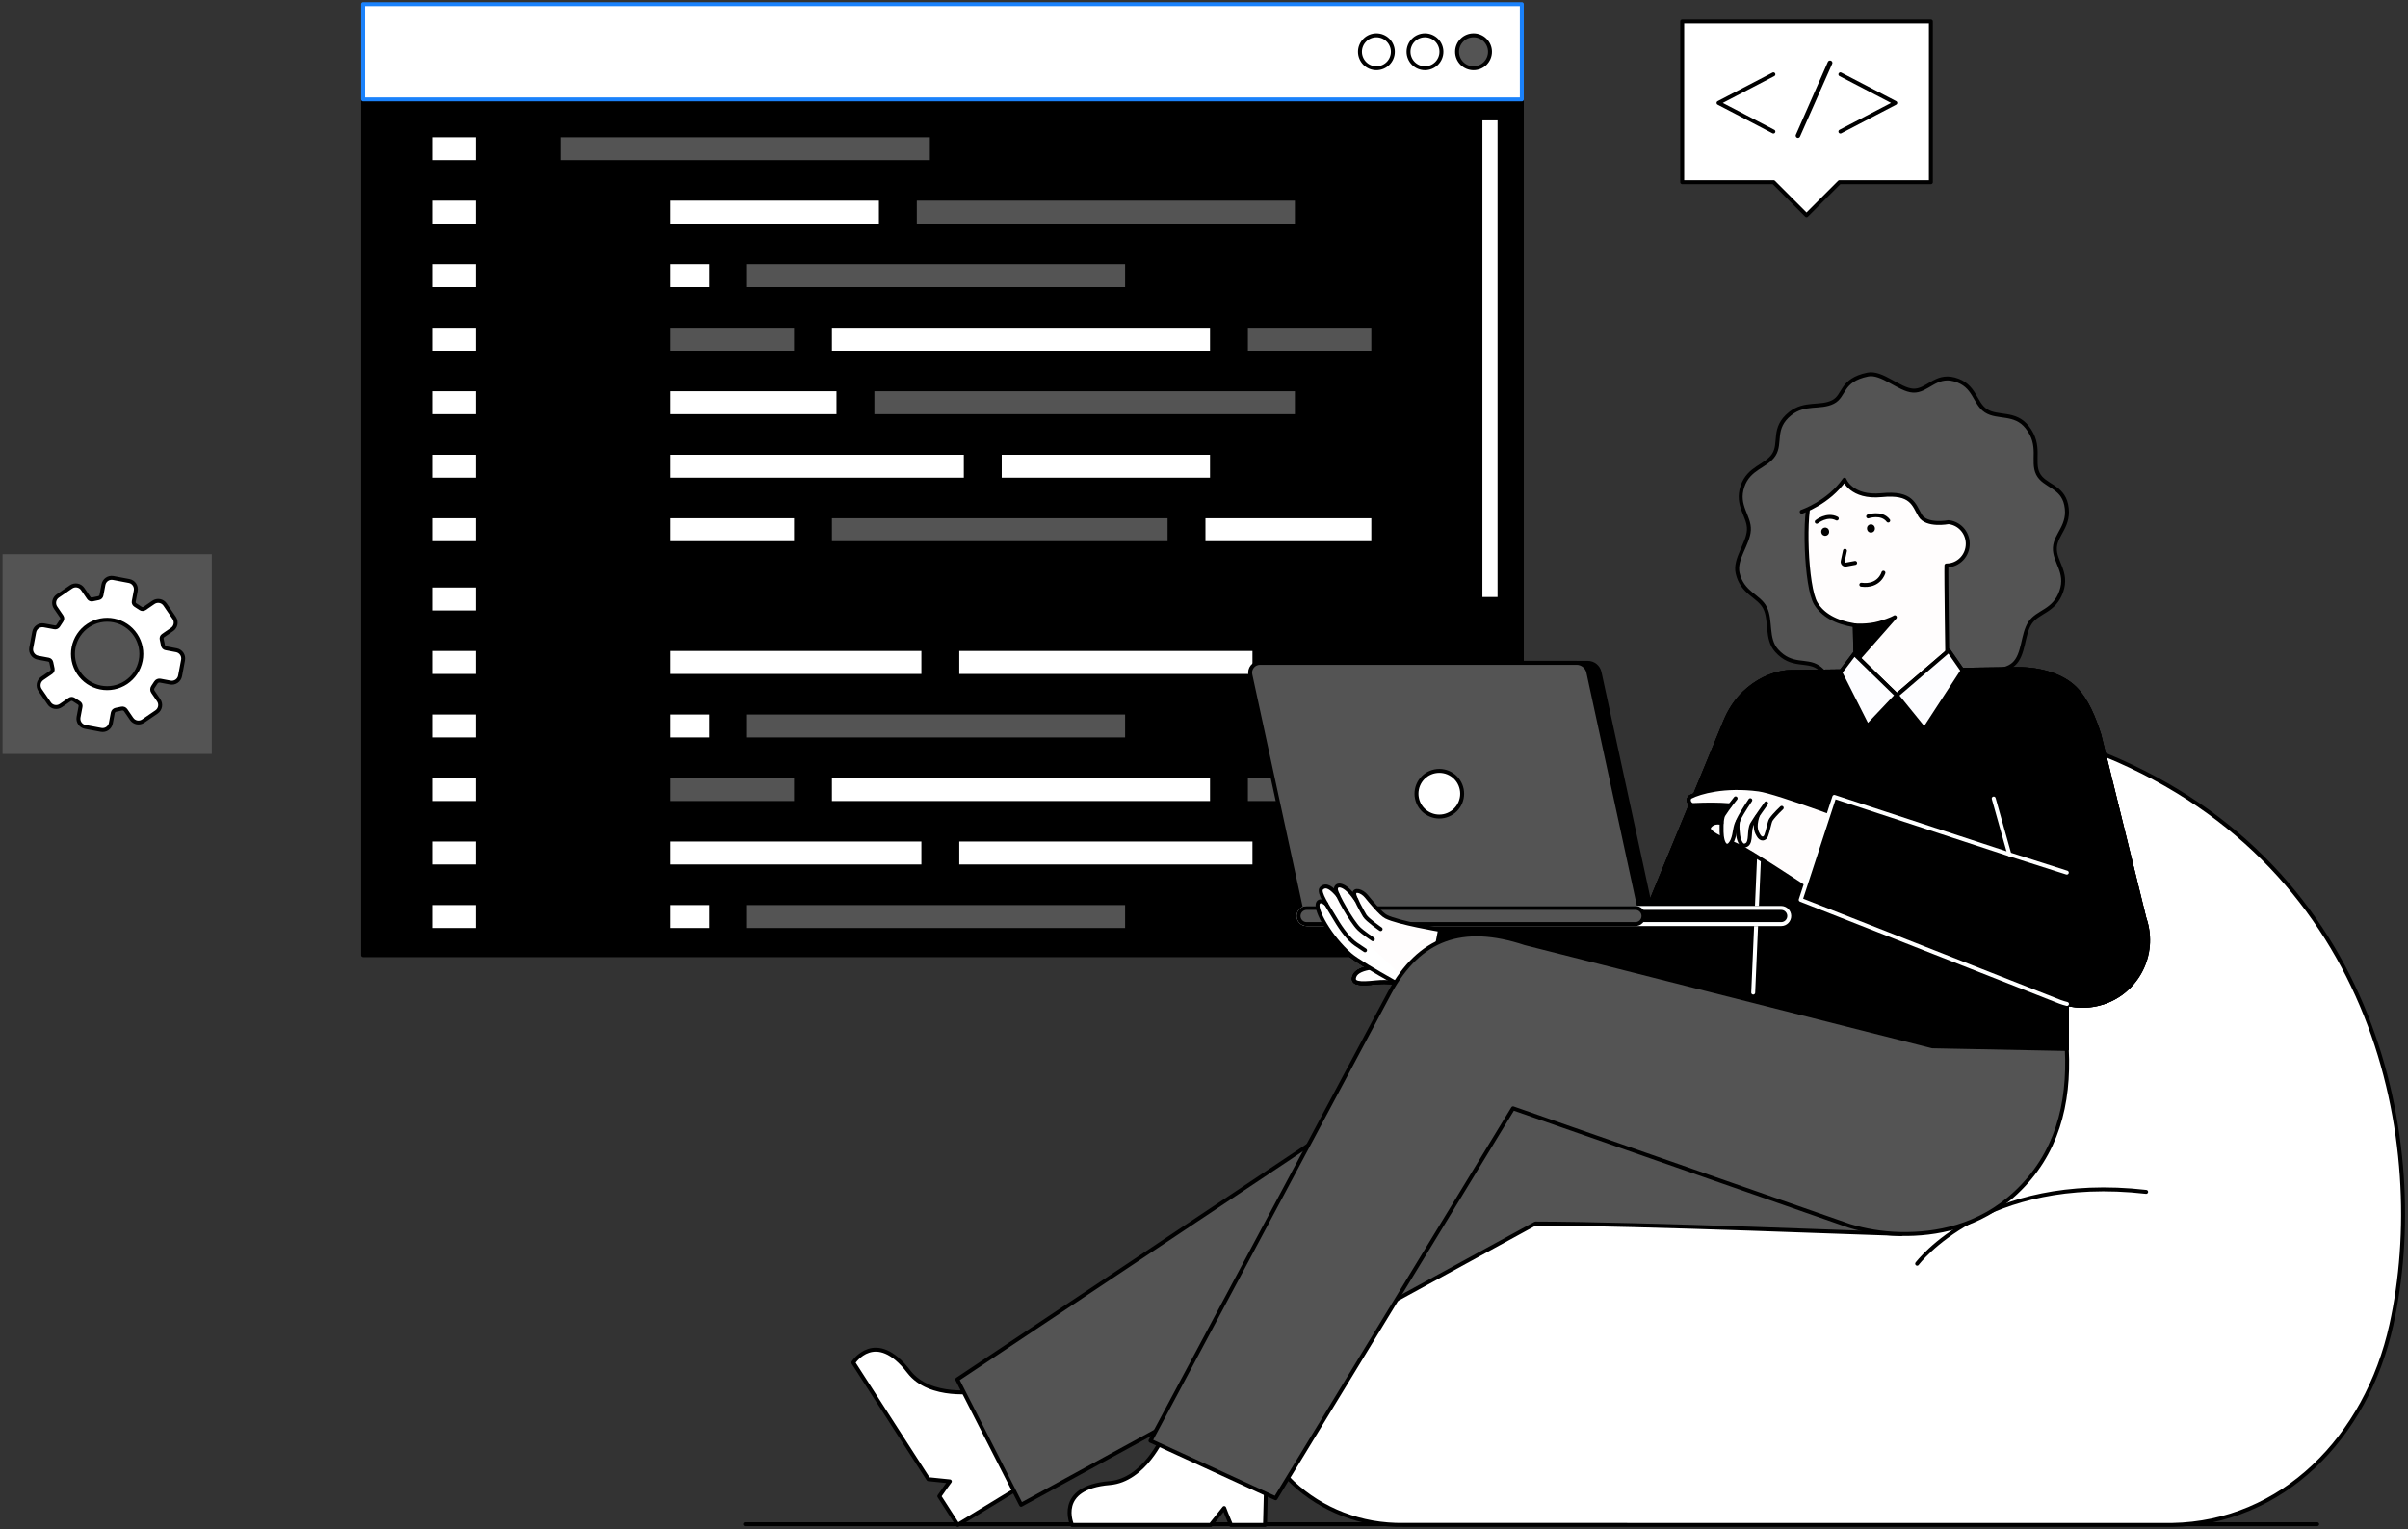 <svg xmlns="http://www.w3.org/2000/svg" xmlns:xlink="http://www.w3.org/1999/xlink" width="630" zoomAndPan="magnify" viewBox="0 0 472.5 300" height="400" preserveAspectRatio="xMidYMid meet" version="1.0"><rect x="0" y="0" width="472.5" height="300" fill="#333333" stroke="none"/><defs><clipPath id="0a339a04b1"><path d="M 71 0.16 L 299 0.16 L 299 20 L 71 20 Z M 71 0.16 " clip-rule="nonzero"/></clipPath><clipPath id="b2d51e6808"><path d="M 70 0.16 L 300 0.16 L 300 20 L 70 20 Z M 70 0.16 " clip-rule="nonzero"/></clipPath><clipPath id="5de74f0b7c"><path d="M 0.5 108 L 42 108 L 42 148 L 0.5 148 Z M 0.5 108 " clip-rule="nonzero"/></clipPath><clipPath id="b2c895889c"><path d="M 145 298 L 456 298 L 456 299.84 L 145 299.84 Z M 145 298 " clip-rule="nonzero"/></clipPath><clipPath id="63ded0855d"><path d="M 244 143 L 471.75 143 L 471.75 299.84 L 244 299.84 Z M 244 143 " clip-rule="nonzero"/></clipPath><clipPath id="746827e930"><path d="M 209 281 L 249 281 L 249 299.84 L 209 299.84 Z M 209 281 " clip-rule="nonzero"/></clipPath><clipPath id="0a2fe94582"><path d="M 209 281 L 250 281 L 250 299.84 L 209 299.84 Z M 209 281 " clip-rule="nonzero"/></clipPath><clipPath id="8666620ec3"><path d="M 167 264 L 203 264 L 203 299.84 L 167 299.84 Z M 167 264 " clip-rule="nonzero"/></clipPath></defs><path stroke-linecap="round" transform="matrix(0.515, 0, 0, 0.515, 0.499, 0.424)" fill-opacity="1" fill="#000000" fill-rule="nonzero" stroke-linejoin="round" d="M 137.373 37.043 L 578.861 37.043 L 578.861 363.007 L 137.373 363.007 Z M 137.373 37.043 " stroke="#000000" stroke-width="1.5" stroke-opacity="1" stroke-miterlimit="4"/><g clip-path="url(#0a339a04b1)"><path fill="#ffffff" d="M 71.258 0.809 L 298.66 0.809 L 298.66 19.504 L 71.258 19.504 Z M 71.258 0.809 " fill-opacity="1" fill-rule="nonzero"/></g><g clip-path="url(#b2d51e6808)"><path stroke-linecap="round" transform="matrix(0.515, 0, 0, 0.515, 0.499, 0.424)" fill="none" stroke-linejoin="round" d="M 137.373 0.747 L 578.861 0.747 L 578.861 37.043 L 137.373 37.043 Z M 137.373 0.747 " stroke="#1b82fb" stroke-width="1.5" stroke-opacity="1" stroke-miterlimit="4"/></g><path stroke-linecap="round" transform="matrix(0.515, 0, 0, 0.515, 0.499, 0.424)" fill-opacity="1" fill="#ffffff" fill-rule="nonzero" stroke-linejoin="round" d="M 163.241 50.678 L 181.033 50.678 L 181.033 60.916 L 163.241 60.916 Z M 163.241 50.678 " stroke="#000000" stroke-width="1.5" stroke-opacity="1" stroke-miterlimit="4"/><path stroke-linecap="round" transform="matrix(0.515, 0, 0, 0.515, 0.499, 0.424)" fill-opacity="1" fill="#ffffff" fill-rule="nonzero" stroke-linejoin="round" d="M 163.241 74.87 L 181.033 74.87 L 181.033 85.108 L 163.241 85.108 Z M 163.241 74.87 " stroke="#000000" stroke-width="1.5" stroke-opacity="1" stroke-miterlimit="4"/><path stroke-linecap="round" transform="matrix(0.515, 0, 0, 0.515, 0.499, 0.424)" fill-opacity="1" fill="#ffffff" fill-rule="nonzero" stroke-linejoin="round" d="M 163.241 99.062 L 181.033 99.062 L 181.033 109.301 L 163.241 109.301 Z M 163.241 99.062 " stroke="#000000" stroke-width="1.5" stroke-opacity="1" stroke-miterlimit="4"/><path stroke-linecap="round" transform="matrix(0.515, 0, 0, 0.515, 0.499, 0.424)" fill-opacity="1" fill="#ffffff" fill-rule="nonzero" stroke-linejoin="round" d="M 163.241 123.255 L 181.033 123.255 L 181.033 133.5 L 163.241 133.5 Z M 163.241 123.255 " stroke="#000000" stroke-width="1.5" stroke-opacity="1" stroke-miterlimit="4"/><path stroke-linecap="round" transform="matrix(0.515, 0, 0, 0.515, 0.499, 0.424)" fill-opacity="1" fill="#ffffff" fill-rule="nonzero" stroke-linejoin="round" d="M 163.241 147.447 L 181.033 147.447 L 181.033 157.692 L 163.241 157.692 Z M 163.241 147.447 " stroke="#000000" stroke-width="1.5" stroke-opacity="1" stroke-miterlimit="4"/><path stroke-linecap="round" transform="matrix(0.515, 0, 0, 0.515, 0.499, 0.424)" fill-opacity="1" fill="#ffffff" fill-rule="nonzero" stroke-linejoin="round" d="M 163.241 171.639 L 181.033 171.639 L 181.033 181.885 L 163.241 181.885 Z M 163.241 171.639 " stroke="#000000" stroke-width="1.5" stroke-opacity="1" stroke-miterlimit="4"/><path stroke-linecap="round" transform="matrix(0.515, 0, 0, 0.515, 0.499, 0.424)" fill-opacity="1" fill="#ffffff" fill-rule="nonzero" stroke-linejoin="round" d="M 163.241 195.839 L 181.033 195.839 L 181.033 206.077 L 163.241 206.077 Z M 163.241 195.839 " stroke="#000000" stroke-width="1.5" stroke-opacity="1" stroke-miterlimit="4"/><path stroke-linecap="round" transform="matrix(0.515, 0, 0, 0.515, 0.499, 0.424)" fill-opacity="1" fill="#ffffff" fill-rule="nonzero" stroke-linejoin="round" d="M 163.241 222.208 L 181.033 222.208 L 181.033 232.446 L 163.241 232.446 Z M 163.241 222.208 " stroke="#000000" stroke-width="1.5" stroke-opacity="1" stroke-miterlimit="4"/><path stroke-linecap="round" transform="matrix(0.515, 0, 0, 0.515, 0.499, 0.424)" fill-opacity="1" fill="#ffffff" fill-rule="nonzero" stroke-linejoin="round" d="M 163.241 246.4 L 181.033 246.4 L 181.033 256.638 L 163.241 256.638 Z M 163.241 246.4 " stroke="#000000" stroke-width="1.5" stroke-opacity="1" stroke-miterlimit="4"/><path stroke-linecap="round" transform="matrix(0.515, 0, 0, 0.515, 0.499, 0.424)" fill-opacity="1" fill="#ffffff" fill-rule="nonzero" stroke-linejoin="round" d="M 163.241 270.592 L 181.033 270.592 L 181.033 280.83 L 163.241 280.83 Z M 163.241 270.592 " stroke="#000000" stroke-width="1.5" stroke-opacity="1" stroke-miterlimit="4"/><path stroke-linecap="round" transform="matrix(0.515, 0, 0, 0.515, 0.499, 0.424)" fill-opacity="1" fill="#ffffff" fill-rule="nonzero" stroke-linejoin="round" d="M 163.241 294.784 L 181.033 294.784 L 181.033 305.03 L 163.241 305.03 Z M 163.241 294.784 " stroke="#000000" stroke-width="1.5" stroke-opacity="1" stroke-miterlimit="4"/><path stroke-linecap="round" transform="matrix(0.515, 0, 0, 0.515, 0.499, 0.424)" fill-opacity="1" fill="#ffffff" fill-rule="nonzero" stroke-linejoin="round" d="M 163.241 318.976 L 181.033 318.976 L 181.033 329.222 L 163.241 329.222 Z M 163.241 318.976 " stroke="#000000" stroke-width="1.5" stroke-opacity="1" stroke-miterlimit="4"/><path stroke-linecap="round" transform="matrix(0.515, 0, 0, 0.515, 0.499, 0.424)" fill-opacity="1" fill="#ffffff" fill-rule="nonzero" stroke-linejoin="round" d="M 163.241 343.168 L 181.033 343.168 L 181.033 353.414 L 163.241 353.414 Z M 163.241 343.168 " stroke="#000000" stroke-width="1.5" stroke-opacity="1" stroke-miterlimit="4"/><path stroke-linecap="round" transform="matrix(0.515, 0, 0, 0.515, 0.499, 0.424)" fill-opacity="1" fill="#545454" fill-rule="nonzero" stroke-linejoin="round" d="M 211.762 50.678 L 354.071 50.678 L 354.071 60.916 L 211.762 60.916 Z M 211.762 50.678 " stroke="#000000" stroke-width="1.5" stroke-opacity="1" stroke-miterlimit="4"/><path stroke-linecap="round" transform="matrix(0.515, 0, 0, 0.515, 0.499, 0.424)" fill-opacity="1" fill="#ffffff" fill-rule="nonzero" stroke-linejoin="round" d="M 253.807 74.87 L 334.665 74.87 L 334.665 85.108 L 253.807 85.108 Z M 253.807 74.87 " stroke="#000000" stroke-width="1.5" stroke-opacity="1" stroke-miterlimit="4"/><path stroke-linecap="round" transform="matrix(0.515, 0, 0, 0.515, 0.499, 0.424)" fill-opacity="1" fill="#545454" fill-rule="nonzero" stroke-linejoin="round" d="M 347.602 74.87 L 493.15 74.87 L 493.15 85.108 L 347.602 85.108 Z M 347.602 74.87 " stroke="#000000" stroke-width="1.5" stroke-opacity="1" stroke-miterlimit="4"/><path stroke-linecap="round" transform="matrix(0.515, 0, 0, 0.515, 0.499, 0.424)" fill-opacity="1" fill="#545454" fill-rule="nonzero" stroke-linejoin="round" d="M 253.807 123.255 L 302.32 123.255 L 302.32 133.5 L 253.807 133.5 Z M 253.807 123.255 " stroke="#000000" stroke-width="1.5" stroke-opacity="1" stroke-miterlimit="4"/><path stroke-linecap="round" transform="matrix(0.515, 0, 0, 0.515, 0.499, 0.424)" fill-opacity="1" fill="#545454" fill-rule="nonzero" stroke-linejoin="round" d="M 473.743 123.255 L 522.264 123.255 L 522.264 133.5 L 473.743 133.5 Z M 473.743 123.255 " stroke="#000000" stroke-width="1.5" stroke-opacity="1" stroke-miterlimit="4"/><path stroke-linecap="round" transform="matrix(0.515, 0, 0, 0.515, 0.499, 0.424)" fill-opacity="1" fill="#ffffff" fill-rule="nonzero" stroke-linejoin="round" d="M 315.258 123.255 L 460.805 123.255 L 460.805 133.5 L 315.258 133.5 Z M 315.258 123.255 " stroke="#000000" stroke-width="1.5" stroke-opacity="1" stroke-miterlimit="4"/><path stroke-linecap="round" transform="matrix(0.515, 0, 0, 0.515, 0.499, 0.424)" fill-opacity="1" fill="#ffffff" fill-rule="nonzero" stroke-linejoin="round" d="M 253.807 99.062 L 269.983 99.062 L 269.983 109.301 L 253.807 109.301 Z M 253.807 99.062 " stroke="#000000" stroke-width="1.5" stroke-opacity="1" stroke-miterlimit="4"/><path stroke-linecap="round" transform="matrix(0.515, 0, 0, 0.515, 0.499, 0.424)" fill-opacity="1" fill="#545454" fill-rule="nonzero" stroke-linejoin="round" d="M 282.913 99.062 L 428.46 99.062 L 428.46 109.301 L 282.913 109.301 Z M 282.913 99.062 " stroke="#000000" stroke-width="1.5" stroke-opacity="1" stroke-miterlimit="4"/><path stroke-linecap="round" transform="matrix(0.515, 0, 0, 0.515, 0.499, 0.424)" fill-opacity="1" fill="#ffffff" fill-rule="nonzero" stroke-linejoin="round" d="M 253.807 147.447 L 318.496 147.447 L 318.496 157.692 L 253.807 157.692 Z M 253.807 147.447 " stroke="#000000" stroke-width="1.5" stroke-opacity="1" stroke-miterlimit="4"/><path stroke-linecap="round" transform="matrix(0.515, 0, 0, 0.515, 0.499, 0.424)" fill-opacity="1" fill="#545454" fill-rule="nonzero" stroke-linejoin="round" d="M 331.434 147.447 L 493.15 147.447 L 493.15 157.692 L 331.434 157.692 Z M 331.434 147.447 " stroke="#000000" stroke-width="1.5" stroke-opacity="1" stroke-miterlimit="4"/><path stroke-linecap="round" transform="matrix(0.515, 0, 0, 0.515, 0.499, 0.424)" fill-opacity="1" fill="#ffffff" fill-rule="nonzero" stroke-linejoin="round" d="M 253.807 195.839 L 302.32 195.839 L 302.32 206.077 L 253.807 206.077 Z M 253.807 195.839 " stroke="#000000" stroke-width="1.5" stroke-opacity="1" stroke-miterlimit="4"/><path stroke-linecap="round" transform="matrix(0.515, 0, 0, 0.515, 0.499, 0.424)" fill-opacity="1" fill="#ffffff" fill-rule="nonzero" stroke-linejoin="round" d="M 457.574 195.839 L 522.264 195.839 L 522.264 206.077 L 457.574 206.077 Z M 457.574 195.839 " stroke="#000000" stroke-width="1.5" stroke-opacity="1" stroke-miterlimit="4"/><path stroke-linecap="round" transform="matrix(0.515, 0, 0, 0.515, 0.499, 0.424)" fill-opacity="1" fill="#545454" fill-rule="nonzero" stroke-linejoin="round" d="M 315.258 195.839 L 444.637 195.839 L 444.637 206.077 L 315.258 206.077 Z M 315.258 195.839 " stroke="#000000" stroke-width="1.5" stroke-opacity="1" stroke-miterlimit="4"/><path stroke-linecap="round" transform="matrix(0.515, 0, 0, 0.515, 0.499, 0.424)" fill-opacity="1" fill="#ffffff" fill-rule="nonzero" stroke-linejoin="round" d="M 253.807 171.639 L 367.009 171.639 L 367.009 181.885 L 253.807 181.885 Z M 253.807 171.639 " stroke="#000000" stroke-width="1.5" stroke-opacity="1" stroke-miterlimit="4"/><path stroke-linecap="round" transform="matrix(0.515, 0, 0, 0.515, 0.499, 0.424)" fill-opacity="1" fill="#ffffff" fill-rule="nonzero" stroke-linejoin="round" d="M 379.947 171.639 L 460.805 171.639 L 460.805 181.885 L 379.947 181.885 Z M 379.947 171.639 " stroke="#000000" stroke-width="1.5" stroke-opacity="1" stroke-miterlimit="4"/><path stroke-linecap="round" transform="matrix(0.515, 0, 0, 0.515, 0.499, 0.424)" fill-opacity="1" fill="#000000" fill-rule="nonzero" stroke-linejoin="round" d="M 211.762 222.208 L 321.727 222.208 L 321.727 232.446 L 211.762 232.446 Z M 211.762 222.208 " stroke="#000000" stroke-width="1.5" stroke-opacity="1" stroke-miterlimit="4"/><path stroke-linecap="round" transform="matrix(0.515, 0, 0, 0.515, 0.499, 0.424)" fill-opacity="1" fill="#ffffff" fill-rule="nonzero" stroke-linejoin="round" d="M 253.807 246.4 L 350.841 246.4 L 350.841 256.638 L 253.807 256.638 Z M 253.807 246.4 " stroke="#000000" stroke-width="1.5" stroke-opacity="1" stroke-miterlimit="4"/><path stroke-linecap="round" transform="matrix(0.515, 0, 0, 0.515, 0.499, 0.424)" fill-opacity="1" fill="#ffffff" fill-rule="nonzero" stroke-linejoin="round" d="M 363.779 246.4 L 476.981 246.4 L 476.981 256.638 L 363.779 256.638 Z M 363.779 246.4 " stroke="#000000" stroke-width="1.5" stroke-opacity="1" stroke-miterlimit="4"/><path stroke-linecap="round" transform="matrix(0.515, 0, 0, 0.515, 0.499, 0.424)" fill-opacity="1" fill="#545454" fill-rule="nonzero" stroke-linejoin="round" d="M 253.807 294.784 L 302.32 294.784 L 302.32 305.03 L 253.807 305.03 Z M 253.807 294.784 " stroke="#000000" stroke-width="1.5" stroke-opacity="1" stroke-miterlimit="4"/><path stroke-linecap="round" transform="matrix(0.515, 0, 0, 0.515, 0.499, 0.424)" fill-opacity="1" fill="#545454" fill-rule="nonzero" stroke-linejoin="round" d="M 473.743 294.784 L 522.264 294.784 L 522.264 305.03 L 473.743 305.03 Z M 473.743 294.784 " stroke="#000000" stroke-width="1.5" stroke-opacity="1" stroke-miterlimit="4"/><path stroke-linecap="round" transform="matrix(0.515, 0, 0, 0.515, 0.499, 0.424)" fill-opacity="1" fill="#ffffff" fill-rule="nonzero" stroke-linejoin="round" d="M 315.258 294.784 L 460.805 294.784 L 460.805 305.03 L 315.258 305.03 Z M 315.258 294.784 " stroke="#000000" stroke-width="1.5" stroke-opacity="1" stroke-miterlimit="4"/><path stroke-linecap="round" transform="matrix(0.515, 0, 0, 0.515, 0.499, 0.424)" fill-opacity="1" fill="#ffffff" fill-rule="nonzero" stroke-linejoin="round" d="M 253.807 270.592 L 269.983 270.592 L 269.983 280.83 L 253.807 280.83 Z M 253.807 270.592 " stroke="#000000" stroke-width="1.5" stroke-opacity="1" stroke-miterlimit="4"/><path stroke-linecap="round" transform="matrix(0.515, 0, 0, 0.515, 0.499, 0.424)" fill-opacity="1" fill="#545454" fill-rule="nonzero" stroke-linejoin="round" d="M 282.913 270.592 L 428.46 270.592 L 428.46 280.83 L 282.913 280.83 Z M 282.913 270.592 " stroke="#000000" stroke-width="1.5" stroke-opacity="1" stroke-miterlimit="4"/><path stroke-linecap="round" transform="matrix(0.515, 0, 0, 0.515, 0.499, 0.424)" fill-opacity="1" fill="#ffffff" fill-rule="nonzero" stroke-linejoin="round" d="M 253.807 318.976 L 350.841 318.976 L 350.841 329.222 L 253.807 329.222 Z M 253.807 318.976 " stroke="#000000" stroke-width="1.5" stroke-opacity="1" stroke-miterlimit="4"/><path stroke-linecap="round" transform="matrix(0.515, 0, 0, 0.515, 0.499, 0.424)" fill-opacity="1" fill="#ffffff" fill-rule="nonzero" stroke-linejoin="round" d="M 363.779 318.976 L 476.981 318.976 L 476.981 329.222 L 363.779 329.222 Z M 363.779 318.976 " stroke="#000000" stroke-width="1.5" stroke-opacity="1" stroke-miterlimit="4"/><path stroke-linecap="round" transform="matrix(0.515, 0, 0, 0.515, 0.499, 0.424)" fill-opacity="1" fill="#ffffff" fill-rule="nonzero" stroke-linejoin="round" d="M 253.807 343.168 L 269.983 343.168 L 269.983 353.414 L 253.807 353.414 Z M 253.807 343.168 " stroke="#000000" stroke-width="1.5" stroke-opacity="1" stroke-miterlimit="4"/><path stroke-linecap="round" transform="matrix(0.515, 0, 0, 0.515, 0.499, 0.424)" fill-opacity="1" fill="#545454" fill-rule="nonzero" stroke-linejoin="round" d="M 282.913 343.168 L 428.46 343.168 L 428.46 353.414 L 282.913 353.414 Z M 282.913 343.168 " stroke="#000000" stroke-width="1.5" stroke-opacity="1" stroke-miterlimit="4"/><path stroke-linecap="round" transform="matrix(0.515, 0, 0, 0.515, 0.499, 0.424)" fill-opacity="1" fill="#ffffff" fill-rule="nonzero" stroke-linejoin="round" d="M 563.095 44.277 L 570.368 44.277 L 570.368 356.614 L 563.095 356.614 Z M 563.095 44.277 " stroke="#000000" stroke-width="1.5" stroke-opacity="1" stroke-miterlimit="4"/><path stroke-linecap="round" transform="matrix(0.515, 0, 0, 0.515, 0.499, 0.424)" fill-opacity="1" fill="#000000" fill-rule="nonzero" stroke-linejoin="round" d="M 563.095 227.327 L 570.368 227.327 L 570.368 356.614 L 563.095 356.614 Z M 563.095 227.327 " stroke="#000000" stroke-width="1.5" stroke-opacity="1" stroke-miterlimit="4"/><g clip-path="url(#5de74f0b7c)"><path fill="#545454" d="M 0.5 108.715 L 41.555 108.715 L 41.555 147.898 L 0.5 147.898 Z M 0.5 108.715 " fill-opacity="1" fill-rule="nonzero"/></g><path stroke-linecap="round" transform="matrix(0.515, 0, 0, 0.515, 0.499, 0.424)" fill-opacity="1" fill="#ffffff" fill-rule="nonzero" stroke-linejoin="round" d="M 67.641 256.63 L 68.778 250.578 C 69.097 248.849 67.967 247.188 66.238 246.862 L 62.211 246.104 C 61.672 246.005 61.247 245.588 61.141 245.057 L 60.633 242.661 C 60.519 242.122 60.739 241.576 61.194 241.273 L 64.577 238.952 C 66.025 237.967 66.397 235.987 65.411 234.539 L 61.93 229.45 C 60.936 228.001 58.965 227.63 57.509 228.616 L 54.126 230.929 C 53.679 231.24 53.087 231.247 52.625 230.944 L 50.577 229.609 C 50.122 229.313 49.887 228.767 49.993 228.237 L 50.752 224.202 C 51.07 222.481 49.932 220.812 48.211 220.494 L 42.152 219.348 C 40.43 219.03 38.769 220.167 38.443 221.889 L 37.685 225.916 C 37.586 226.454 37.169 226.879 36.638 226.993 L 34.242 227.493 C 33.703 227.607 33.157 227.387 32.854 226.94 L 30.533 223.55 C 29.547 222.101 27.568 221.73 26.119 222.723 L 21.031 226.197 C 19.582 227.19 19.211 229.169 20.197 230.618 L 22.51 234 C 22.821 234.448 22.828 235.047 22.525 235.502 L 21.19 237.549 C 20.887 238.004 20.348 238.24 19.81 238.133 L 15.783 237.383 C 14.054 237.056 12.393 238.194 12.067 239.916 L 10.929 245.975 C 10.611 247.697 11.741 249.357 13.47 249.683 L 17.497 250.442 C 18.035 250.54 18.452 250.958 18.566 251.488 L 19.074 253.892 C 19.188 254.423 18.968 254.969 18.513 255.28 L 15.131 257.593 C 13.682 258.587 13.311 260.559 14.296 262.015 L 17.777 267.096 C 18.763 268.552 20.743 268.923 22.199 267.93 L 25.581 265.617 C 26.028 265.306 26.62 265.298 27.083 265.602 L 29.13 266.936 C 29.585 267.24 29.82 267.778 29.714 268.317 L 28.956 272.344 C 28.637 274.073 29.767 275.734 31.496 276.06 L 37.556 277.197 C 39.277 277.523 40.938 276.386 41.264 274.657 L 42 270.736 C 42.114 270.137 42.576 269.667 43.175 269.538 L 45.359 269.083 C 45.959 268.954 46.573 269.204 46.922 269.705 L 49.174 272.996 C 50.16 274.452 52.139 274.824 53.588 273.83 L 58.677 270.357 C 60.125 269.363 60.497 267.384 59.511 265.935 L 57.304 262.705 C 56.932 262.159 56.925 261.446 57.281 260.892 L 58.419 259.156 C 58.775 258.602 59.435 258.321 60.08 258.443 L 63.924 259.171 C 65.654 259.489 67.314 258.359 67.641 256.63 Z M 67.641 256.63 " stroke="#000000" stroke-width="1.5" stroke-opacity="1" stroke-miterlimit="4"/><path stroke-linecap="round" transform="matrix(0.515, 0, 0, 0.515, 0.499, 0.424)" fill-opacity="1" fill="#545454" fill-rule="nonzero" stroke-linejoin="round" d="M 52.883 248.273 C 52.883 249.13 52.799 249.979 52.632 250.813 C 52.465 251.655 52.215 252.467 51.889 253.263 C 51.563 254.052 51.161 254.802 50.691 255.515 C 50.213 256.221 49.675 256.88 49.068 257.487 C 48.461 258.094 47.801 258.632 47.096 259.11 C 46.383 259.58 45.632 259.982 44.836 260.308 C 44.047 260.642 43.236 260.885 42.394 261.051 C 41.56 261.218 40.711 261.302 39.854 261.302 C 38.997 261.302 38.155 261.218 37.313 261.051 C 36.471 260.885 35.66 260.642 34.871 260.308 C 34.075 259.982 33.324 259.58 32.619 259.11 C 31.906 258.632 31.246 258.094 30.639 257.487 C 30.033 256.88 29.494 256.221 29.024 255.515 C 28.546 254.802 28.144 254.052 27.818 253.263 C 27.492 252.467 27.242 251.655 27.075 250.813 C 26.908 249.979 26.825 249.13 26.825 248.273 C 26.825 247.416 26.908 246.574 27.075 245.732 C 27.242 244.891 27.492 244.079 27.818 243.29 C 28.144 242.494 28.546 241.743 29.024 241.038 C 29.494 240.325 30.033 239.665 30.639 239.059 C 31.246 238.459 31.906 237.913 32.619 237.443 C 33.324 236.965 34.075 236.564 34.871 236.237 C 35.66 235.911 36.471 235.661 37.313 235.494 C 38.155 235.327 38.997 235.244 39.854 235.244 C 40.711 235.244 41.56 235.327 42.394 235.494 C 43.236 235.661 44.047 235.911 44.836 236.237 C 45.632 236.564 46.383 236.965 47.096 237.443 C 47.801 237.913 48.461 238.459 49.068 239.059 C 49.675 239.665 50.213 240.325 50.691 241.038 C 51.161 241.743 51.563 242.494 51.889 243.29 C 52.215 244.079 52.465 244.891 52.632 245.732 C 52.799 246.574 52.883 247.416 52.883 248.273 Z M 52.883 248.273 " stroke="#000000" stroke-width="1.5" stroke-opacity="1" stroke-miterlimit="4"/><path stroke-linecap="round" transform="matrix(0.515, 0, 0, 0.515, 0.499, 0.424)" fill-opacity="1" fill="#ffffff" fill-rule="nonzero" stroke-linejoin="round" d="M 734.715 7.39 L 639.971 7.39 L 639.971 68.591 L 674.773 68.591 L 687.34 81.157 L 699.906 68.591 L 734.715 68.591 Z M 734.715 7.39 " stroke="#000000" stroke-width="1.5" stroke-opacity="1" stroke-miterlimit="4"/><path fill="#000000" d="M 352.387 26.426 L 358.664 12.145 C 358.734 11.98 358.891 11.879 359.07 11.879 L 359.113 11.879 C 359.434 11.879 359.648 12.207 359.52 12.5 L 353.199 26.781 C 353.129 26.941 352.969 27.047 352.793 27.047 C 352.473 27.047 352.262 26.719 352.387 26.426 Z M 352.387 26.426 " fill-opacity="1" fill-rule="nonzero"/><path stroke-linecap="round" transform="matrix(0.515, 0, 0, 0.515, 0.499, 0.424)" fill="none" stroke-linejoin="round" d="M 700.247 27.479 L 721.155 38.377 L 700.247 49.283 " stroke="#000000" stroke-width="1.5" stroke-opacity="1" stroke-miterlimit="4"/><path stroke-linecap="round" transform="matrix(0.515, 0, 0, 0.515, 0.499, 0.424)" fill="none" stroke-linejoin="round" d="M 674.713 27.479 L 653.812 38.377 L 674.713 49.283 " stroke="#000000" stroke-width="1.5" stroke-opacity="1" stroke-miterlimit="4"/><g clip-path="url(#b2c895889c)"><path stroke-linecap="round" transform="matrix(0.515, 0, 0, 0.515, 0.499, 0.424)" fill="none" stroke-linejoin="round" d="M 282.913 579.759 L 881.901 579.759 " stroke="#000000" stroke-width="1.5" stroke-opacity="1" stroke-miterlimit="4"/></g><g clip-path="url(#63ded0855d)"><path stroke-linecap="round" transform="matrix(0.515, 0, 0, 0.515, 0.499, 0.424)" fill-opacity="1" fill="#ffffff" fill-rule="nonzero" stroke-linejoin="round" d="M 533.822 580.024 C 501.454 580.563 473.546 556.105 474.054 521.986 C 474.266 507.493 476.117 490.407 486.446 474.193 C 506.421 442.849 555.23 429.07 578.46 398.75 C 642.967 314.555 727.708 256.387 801.521 286.867 C 905.19 329.662 925.249 435.501 910.181 503.785 C 900.678 546.853 868.523 579.342 826.592 580.039 Z M 533.822 580.024 " stroke="#000000" stroke-width="1.5" stroke-opacity="1" stroke-miterlimit="4"/></g><path stroke-linecap="round" transform="matrix(0.515, 0, 0, 0.515, 0.499, 0.424)" fill-opacity="1" fill="#ffffff" fill-rule="nonzero" stroke-linejoin="round" d="M 729.482 480.533 C 729.482 480.533 755.237 446.133 816.734 453.178 " stroke="#000000" stroke-width="1.5" stroke-opacity="1" stroke-miterlimit="4"/><path stroke-linecap="round" transform="matrix(0.515, 0, 0, 0.515, 0.499, 0.424)" fill-opacity="1" fill="#545454" fill-rule="nonzero" stroke-linejoin="round" d="M 786.27 191.425 C 787.93 199.403 782.258 202.543 781.97 207.76 C 781.666 213.16 787.013 217.028 784.404 224.475 C 781.719 232.142 775.41 231.998 772.49 236.457 C 769.57 240.909 770.245 248.584 766.248 252.156 C 762.313 255.675 754.782 254.15 749.951 256.585 C 745.279 258.936 742.049 265.928 736.687 267.043 C 731.325 268.157 725.577 263.031 720.359 262.743 C 714.96 262.432 708.657 266.83 703.645 265.169 C 698.548 263.486 696.114 256.183 691.662 253.255 C 687.211 250.336 681.69 253.369 675.964 247.022 C 671.861 242.471 673.962 235.555 671.535 230.724 C 669.184 226.052 662.821 225.18 661.077 217.46 C 659.864 212.121 665.081 206.342 665.377 201.125 C 665.68 195.725 660.41 191.872 662.943 184.41 C 665.362 177.312 671.937 176.887 674.857 172.435 C 677.776 167.984 674.182 162.273 681.098 156.737 C 686.634 152.293 692.565 154.735 697.396 152.3 C 702.06 149.957 700.232 144.011 710.66 141.85 C 716.021 140.735 722.695 147.674 727.913 147.97 C 733.312 148.273 736.437 141.729 743.702 143.716 C 751.619 145.877 751.233 152.71 755.684 155.63 C 760.136 158.549 766.741 155.994 771.383 161.864 C 776.995 168.962 773.089 174.832 775.523 179.663 C 777.874 184.334 784.783 184.289 786.27 191.425 Z M 786.27 191.425 " stroke="#000000" stroke-width="1.5" stroke-opacity="1" stroke-miterlimit="4"/><path stroke-linecap="round" transform="matrix(0.515, 0, 0, 0.515, 0.499, 0.424)" fill-opacity="1" fill="#fffdfd" fill-rule="nonzero" stroke-linejoin="round" d="M 740.797 214.555 C 745.279 214.487 748.851 210.733 748.768 206.168 C 748.692 201.8 745.302 198.281 741.086 198.053 C 737.741 183.364 725.607 172.322 710.22 172.564 C 698.647 172.739 694.536 179.048 689.069 188.498 C 686.172 193.503 687.006 222.822 690.911 229.116 C 693.52 233.325 698.192 236.146 705.723 237.383 L 706.087 254.469 C 706.087 254.469 705.101 270.956 723.021 270.091 C 741.199 269.212 741.025 253.24 741.025 253.24 C 741.025 253.24 740.494 216.762 740.646 214.555 C 740.691 214.555 740.744 214.555 740.797 214.555 Z M 740.797 214.555 " stroke="#000000" stroke-width="1.5" stroke-opacity="1" stroke-miterlimit="4"/><path stroke-linecap="round" transform="matrix(0.515, 0, 0, 0.515, 0.499, 0.424)" fill-opacity="1" fill="#000000" fill-rule="nonzero" stroke-linejoin="round" d="M 720.989 234.281 L 706.049 251.253 L 705.723 237.383 C 705.723 237.383 710.606 237.822 715.104 236.526 C 719.601 235.236 720.989 234.281 720.989 234.281 Z M 720.989 234.281 " stroke="#000000" stroke-width="1.5" stroke-opacity="1" stroke-miterlimit="4"/><path fill="#545454" d="M 353.59 100.406 C 353.59 100.406 358.863 98.637 361.988 94.109 C 361.988 94.109 363.328 97.73 369.277 97.145 C 375.227 96.559 375.574 99.016 376.832 101.148 C 378.086 103.277 382.102 102.465 382.102 102.465 L 388.449 96.824 L 379.195 84.191 L 355.816 86.773 L 354.887 94.121 Z M 353.59 100.406 " fill-opacity="1" fill-rule="nonzero"/><path stroke-linecap="round" transform="matrix(0.515, 0, 0, 0.515, 0.499, 0.424)" fill="none" stroke-linejoin="round" d="M 685.504 194.11 C 685.504 194.11 695.742 190.674 701.809 181.885 C 701.809 181.885 704.411 188.915 715.961 187.777 C 727.511 186.64 728.186 191.41 730.628 195.551 C 733.062 199.684 741.404 198.076 741.404 198.076 " stroke="#000000" stroke-width="1.5" stroke-opacity="1" stroke-miterlimit="4"/><path fill="#000000" d="M 367.898 103.707 L 367.891 103.633 C 367.895 103.527 367.871 103.426 367.824 103.336 C 367.793 103.238 367.738 103.156 367.664 103.086 C 367.594 103.012 367.512 102.957 367.414 102.926 C 367.324 102.879 367.223 102.855 367.117 102.859 L 366.91 102.887 C 366.781 102.926 366.668 102.992 366.57 103.086 L 366.449 103.242 C 366.379 103.363 366.344 103.492 366.344 103.633 L 366.352 103.707 C 366.348 103.812 366.367 103.91 366.418 104.004 C 366.449 104.098 366.5 104.184 366.578 104.254 C 366.648 104.328 366.73 104.383 366.824 104.414 C 366.918 104.461 367.016 104.484 367.125 104.48 L 367.328 104.449 C 367.461 104.414 367.574 104.348 367.672 104.254 L 367.793 104.094 C 367.859 103.977 367.895 103.844 367.898 103.707 Z M 367.898 103.707 " fill-opacity="1" fill-rule="nonzero"/><path fill="#000000" d="M 358.914 104.336 L 358.906 104.266 C 358.91 104.16 358.891 104.059 358.84 103.969 C 358.812 103.871 358.758 103.789 358.684 103.719 C 358.613 103.645 358.527 103.59 358.434 103.559 C 358.34 103.512 358.242 103.488 358.137 103.492 L 357.93 103.52 C 357.801 103.559 357.684 103.625 357.59 103.719 L 357.469 103.875 C 357.398 103.996 357.363 104.125 357.363 104.266 L 357.371 104.34 C 357.367 104.445 357.387 104.543 357.438 104.637 C 357.465 104.73 357.52 104.816 357.594 104.883 C 357.664 104.961 357.75 105.012 357.844 105.043 C 357.938 105.094 358.035 105.113 358.141 105.109 L 358.348 105.082 C 358.477 105.047 358.594 104.98 358.688 104.883 L 358.809 104.727 C 358.879 104.605 358.914 104.477 358.914 104.336 Z M 358.914 104.336 " fill-opacity="1" fill-rule="nonzero"/><path stroke-linecap="round" transform="matrix(0.515, 0, 0, 0.515, 0.499, 0.424)" fill="none" stroke-linejoin="round" d="M 701.976 208.981 L 701.127 212.97 C 700.975 213.706 701.612 214.373 702.355 214.237 L 705.859 213.592 " stroke="#000000" stroke-width="1.5" stroke-opacity="1" stroke-miterlimit="4"/><path stroke-linecap="round" transform="matrix(0.515, 0, 0, 0.515, 0.499, 0.424)" fill="none" stroke-linejoin="round" d="M 710.826 195.892 C 710.826 195.892 715.87 194.117 718.463 197.469 " stroke="#000000" stroke-width="1.5" stroke-opacity="1" stroke-miterlimit="4"/><path stroke-linecap="round" transform="matrix(0.515, 0, 0, 0.515, 0.499, 0.424)" fill="none" stroke-linejoin="round" d="M 716.636 217.324 C 716.636 217.324 715.119 222.814 708.218 221.897 " stroke="#000000" stroke-width="1.5" stroke-opacity="1" stroke-miterlimit="4"/><path stroke-linecap="round" transform="matrix(0.515, 0, 0, 0.515, 0.499, 0.424)" fill="none" stroke-linejoin="round" d="M 691.23 197.924 C 691.23 197.924 695.12 194.747 698.874 196.703 " stroke="#000000" stroke-width="1.5" stroke-opacity="1" stroke-miterlimit="4"/><path stroke-linecap="round" transform="matrix(0.515, 0, 0, 0.515, 0.499, 0.424)" fill-opacity="1" fill="#fdfdff" fill-rule="nonzero" stroke-linejoin="round" d="M 800.171 381.08 C 795.598 382.551 790.918 382.627 786.581 381.565 C 786.543 391.841 786.497 398.742 786.497 398.742 L 666.097 398.492 L 667.083 375.945 L 662.389 387.056 C 657.808 395.853 648.291 400.433 638.993 399.212 L 541.693 384.962 L 548.519 349.053 L 625.229 349.501 L 656.383 273.982 C 658.051 269.924 660.44 266.171 663.602 263.129 C 668.13 258.799 673.871 255.864 679.763 255.212 C 679.763 255.212 682.463 255.053 683.464 255.113 L 706.079 254.825 C 706.064 257.244 706.678 270.872 723.021 270.091 C 738.249 269.363 740.593 258.033 740.949 254.37 L 767.454 254.029 C 776.562 253.93 784.791 256.615 789.561 261.325 C 794.104 265.799 796.849 272.829 798.874 279.101 L 816.028 348.833 L 816.279 349.622 C 820.518 362.765 813.298 376.84 800.171 381.08 Z M 800.171 381.08 " stroke="#000000" stroke-width="1.5" stroke-opacity="1" stroke-miterlimit="4"/><path fill="#fffdfd" d="M 282.609 182.441 C 282.609 182.441 274.32 181.043 272.008 179.852 C 270.965 179.312 269 176.875 268.141 175.836 C 267.277 174.793 265.723 174.324 265.777 175.449 C 265.785 175.645 265.953 176.07 266.191 176.586 C 266.09 176.461 265.996 176.34 265.922 176.227 C 263.898 173.277 262.125 173.289 262.168 174.496 C 262.176 174.711 262.34 175.148 262.594 175.707 C 261.441 174.379 260.246 173.473 259.344 174.297 C 258.957 174.645 259.547 175.941 260.402 177.473 C 260.219 177.312 260.035 177.172 259.852 177.062 C 259.277 176.715 258.621 176.863 258.613 177.297 C 258.598 178.797 260.957 183.781 264.953 187.312 C 265.625 187.906 267.09 188.848 268.852 189.895 C 267.523 190.117 266.168 190.582 265.816 191.531 C 265.285 192.965 266.711 193.094 270.125 192.73 C 271.082 192.629 272.734 192.773 274.23 192.957 C 277.402 194.703 279.965 196.129 279.965 196.129 Z M 282.609 182.441 " fill-opacity="1" fill-rule="nonzero"/><path stroke-linecap="round" transform="matrix(0.515, 0, 0, 0.515, 0.499, 0.424)" fill="none" stroke-linejoin="round" d="M 531.774 373.549 C 531.774 373.549 527.474 372.927 523.462 373.352 C 516.834 374.057 514.073 373.807 515.097 371.024 C 516.538 367.141 526.594 367.452 526.594 367.452 " stroke="#000000" stroke-width="1.5" stroke-opacity="1" stroke-miterlimit="4"/><path stroke-linecap="round" transform="matrix(0.515, 0, 0, 0.515, 0.499, 0.424)" fill-opacity="1" fill="#ffffff" fill-rule="nonzero" stroke-linejoin="round" d="M 542.573 379.95 C 542.573 379.95 518.146 367.004 513.421 362.833 C 505.663 355.977 500.226 345.959 501.12 343.388 C 501.462 342.38 502.402 342.258 503.524 342.933 C 503.805 343.1 504.086 343.312 504.366 343.54 " stroke="#000000" stroke-width="1.5" stroke-opacity="1" stroke-miterlimit="4"/><path stroke-linecap="round" transform="matrix(0.515, 0, 0, 0.515, 0.499, 0.424)" fill="none" stroke-linejoin="round" d="M 519.124 361.149 C 519.124 361.149 516.986 359.746 515.621 358.806 C 513.095 357.077 510.228 353.353 507.931 349.44 C 505.041 344.541 501.113 338.975 502.523 337.564 C 504.29 335.797 506.467 337.481 508.841 340.302 " stroke="#000000" stroke-width="1.5" stroke-opacity="1" stroke-miterlimit="4"/><path stroke-linecap="round" transform="matrix(0.515, 0, 0, 0.515, 0.499, 0.424)" fill="none" stroke-linejoin="round" d="M 522.097 356.933 C 522.097 356.933 518.275 354.385 516.766 352.898 C 513.998 350.161 508.082 339.809 508.014 337.951 C 507.931 335.607 511.374 335.585 515.294 341.31 C 515.446 341.53 515.621 341.765 515.825 342.008 " stroke="#000000" stroke-width="1.5" stroke-opacity="1" stroke-miterlimit="4"/><path stroke-linecap="round" transform="matrix(0.515, 0, 0, 0.515, 0.499, 0.424)" fill="none" stroke-linejoin="round" d="M 525.055 353.088 C 525.055 353.088 519.981 349.592 519.018 348.007 C 518.055 346.422 515.075 340.969 515.021 339.801 C 514.915 337.617 517.941 338.527 519.61 340.552 C 521.278 342.569 525.093 347.302 527.125 348.348 C 531.607 350.661 547.7 353.376 547.7 353.376 L 542.573 379.95 " stroke="#000000" stroke-width="1.5" stroke-opacity="1" stroke-miterlimit="4"/><path stroke-linecap="round" transform="matrix(0.515, 0, 0, 0.515, 0.499, 0.424)" fill="none" stroke-linejoin="round" d="M 667.076 375.938 L 669.927 309.883 " stroke="#000000" stroke-width="1.5" stroke-opacity="1" stroke-miterlimit="4"/><path fill="#fffdfd" d="M 332.316 157.945 C 335.129 157.816 337.168 157.82 339.555 158.008 C 339.113 158.59 338.621 159.273 338.23 159.887 C 338.039 160.188 337.941 160.789 337.891 161.453 C 336.816 161.285 336.094 161.414 335.527 162.113 C 334.922 162.863 336.117 163.66 338.008 164.559 C 338.355 166.203 339.172 166.25 339.754 165.34 C 340.199 165.535 340.656 165.73 341.121 165.934 C 343.074 166.777 354.914 174.594 354.914 174.594 L 368.32 162.789 C 364.98 161.512 348.84 155.375 345.164 154.891 C 338.41 153.996 333.551 155.434 331.844 156.309 C 331.039 156.719 331.543 157.98 332.32 157.945 Z M 332.316 157.945 " fill-opacity="1" fill-rule="nonzero"/><path stroke-linecap="round" transform="matrix(0.515, 0, 0, 0.515, 0.499, 0.424)" fill="none" stroke-linejoin="round" d="M 655.131 318.597 C 651.529 316.883 649.277 315.351 650.437 313.91 C 651.521 312.576 652.902 312.31 654.942 312.613 " stroke="#000000" stroke-width="1.5" stroke-opacity="1" stroke-miterlimit="4"/><path stroke-linecap="round" transform="matrix(0.515, 0, 0, 0.515, 0.499, 0.424)" fill="none" stroke-linejoin="round" d="M 658.043 305.917 C 653.501 305.568 649.588 305.568 644.203 305.818 C 642.694 305.887 641.723 303.437 643.285 302.641 C 646.6 300.942 656.026 298.151 669.138 299.888 C 676.282 300.828 707.618 312.742 714.103 315.222 L 688.075 338.14 C 688.075 338.14 665.089 322.965 661.297 321.327 C 660.425 320.948 659.575 320.584 658.749 320.22 " stroke="#000000" stroke-width="1.5" stroke-opacity="1" stroke-miterlimit="4"/><path stroke-linecap="round" transform="matrix(0.515, 0, 0, 0.515, 0.499, 0.424)" fill="none" stroke-linejoin="round" d="M 660.319 303.285 C 660.319 303.285 657.444 306.819 655.685 309.588 C 654.76 311.044 654.911 316.284 655.086 317.664 C 655.692 322.412 657.922 322.108 659.128 319.249 C 660.258 316.557 659.879 314.161 661.259 311.794 " stroke="#000000" stroke-width="1.5" stroke-opacity="1" stroke-miterlimit="4"/><path stroke-linecap="round" transform="matrix(0.515, 0, 0, 0.515, 0.499, 0.424)" fill="none" stroke-linejoin="round" d="M 665.915 303.976 C 665.915 303.976 662.905 308.329 661.441 311.324 C 660.683 312.879 661.153 317.641 661.638 318.946 C 662.381 320.948 663.17 321.752 664.512 320.986 C 666.416 319.894 665.24 315.397 666.613 313.031 C 667.902 310.824 671.967 305.189 671.967 305.189 " stroke="#000000" stroke-width="1.5" stroke-opacity="1" stroke-miterlimit="4"/><path stroke-linecap="round" transform="matrix(0.515, 0, 0, 0.515, 0.499, 0.424)" fill="none" stroke-linejoin="round" d="M 668.661 310.065 C 667.205 314.555 668.464 316.36 669.025 317.368 C 669.988 319.082 671.406 318.862 671.967 317.475 C 672.71 315.624 673.181 312.28 673.81 311.362 C 675.13 309.451 677.89 306.895 677.89 306.895 " stroke="#000000" stroke-width="1.5" stroke-opacity="1" stroke-miterlimit="4"/><path stroke-linecap="round" transform="matrix(0.515, 0, 0, 0.515, 0.499, 0.424)" fill-opacity="1" fill="#fdfdff" fill-rule="nonzero" stroke-linejoin="round" d="M 786.573 381.58 C 785.67 381.36 784.791 381.087 783.926 380.776 L 685.117 341.932 L 697.926 302.717 L 763.442 324.209 L 786.505 331.565 " stroke="#000000" stroke-width="1.5" stroke-opacity="1" stroke-miterlimit="4"/><path stroke-linecap="round" transform="matrix(0.515, 0, 0, 0.515, 0.499, 0.424)" fill="none" stroke-linejoin="round" d="M 764.626 324.588 L 758.657 303.346 " stroke="#000000" stroke-width="1.5" stroke-opacity="1" stroke-miterlimit="4"/><path fill="#000000" d="M 412.652 196.711 C 410.297 197.469 405.652 196.961 405.652 196.961 L 405.898 205.809 L 343.594 205.68 L 344.102 194.066 L 341.684 199.789 C 339.324 204.32 334.422 206.68 329.633 206.051 L 279.246 198.609 L 282.723 180.211 L 322.543 180.445 L 338.59 141.547 C 339.449 139.457 340.68 137.523 342.309 135.957 C 344.641 133.727 347.598 132.215 350.633 131.879 C 350.633 131.879 352.023 131.797 352.539 131.828 L 364.188 131.68 C 364.18 132.926 364.496 139.945 372.914 139.543 C 380.758 139.168 381.965 133.332 382.148 131.445 L 395.801 131.27 C 400.492 131.219 404.73 132.602 407.188 135.027 C 409.527 137.332 410.941 140.953 411.984 144.184 L 420.82 180.102 L 420.949 180.508 C 423.133 187.277 419.414 194.527 412.652 196.711 Z M 412.652 196.711 " fill-opacity="1" fill-rule="nonzero"/><path stroke-linecap="round" transform="matrix(0.515, 0, 0, 0.515, 0.499, 0.424)" fill="none" stroke-linejoin="round" d="M 667.023 377.257 L 669.927 309.883 " stroke="#feffff" stroke-width="1.5" stroke-opacity="1" stroke-miterlimit="4"/><path fill="#fffdfd" d="M 282.609 182.441 C 282.609 182.441 274.32 181.043 272.008 179.852 C 270.965 179.312 269 176.875 268.141 175.836 C 267.277 174.793 265.723 174.324 265.777 175.449 C 265.785 175.645 265.953 176.07 266.191 176.586 C 266.09 176.461 265.996 176.34 265.922 176.227 C 263.898 173.277 262.125 173.289 262.168 174.496 C 262.176 174.711 262.34 175.148 262.594 175.707 C 261.441 174.379 260.246 173.473 259.344 174.297 C 258.957 174.645 259.547 175.941 260.402 177.473 C 260.219 177.312 260.035 177.172 259.852 177.062 C 259.277 176.715 258.621 176.863 258.613 177.297 C 258.598 178.797 260.957 183.781 264.953 187.312 C 265.625 187.906 267.09 188.848 268.852 189.895 C 267.523 190.117 266.168 190.582 265.816 191.531 C 265.285 192.965 266.711 193.094 270.125 192.73 C 271.082 192.629 272.734 192.773 274.23 192.957 C 277.402 194.703 280.129 196.129 280.129 196.129 Z M 282.609 182.441 " fill-opacity="1" fill-rule="nonzero"/><path stroke-linecap="round" transform="matrix(0.515, 0, 0, 0.515, 0.499, 0.424)" fill="none" stroke-linejoin="round" d="M 531.774 373.549 C 531.774 373.549 527.474 372.927 523.462 373.352 C 516.834 374.057 514.073 373.807 515.097 371.024 C 516.538 367.141 526.594 367.452 526.594 367.452 " stroke="#000000" stroke-width="1.5" stroke-opacity="1" stroke-miterlimit="4"/><path stroke-linecap="round" transform="matrix(0.515, 0, 0, 0.515, 0.499, 0.424)" fill-opacity="1" fill="#ffffff" fill-rule="nonzero" stroke-linejoin="round" d="M 542.573 379.95 C 542.573 379.95 518.146 367.004 513.421 362.833 C 505.663 355.977 500.226 345.959 501.12 343.388 C 501.462 342.38 502.402 342.258 503.524 342.933 C 503.805 343.1 504.086 343.312 504.366 343.54 " stroke="#000000" stroke-width="1.5" stroke-opacity="1" stroke-miterlimit="4"/><path stroke-linecap="round" transform="matrix(0.515, 0, 0, 0.515, 0.499, 0.424)" fill="none" stroke-linejoin="round" d="M 519.124 361.149 C 519.124 361.149 516.986 359.746 515.621 358.806 C 513.095 357.077 510.228 353.353 507.931 349.44 C 505.041 344.541 501.113 338.975 502.523 337.564 C 504.29 335.797 506.467 337.481 508.841 340.302 " stroke="#000000" stroke-width="1.5" stroke-opacity="1" stroke-miterlimit="4"/><path stroke-linecap="round" transform="matrix(0.515, 0, 0, 0.515, 0.499, 0.424)" fill="none" stroke-linejoin="round" d="M 522.097 356.933 C 522.097 356.933 518.275 354.385 516.766 352.898 C 513.998 350.161 508.082 339.809 508.014 337.951 C 507.931 335.607 511.374 335.585 515.294 341.31 C 515.446 341.53 515.621 341.765 515.825 342.008 " stroke="#000000" stroke-width="1.5" stroke-opacity="1" stroke-miterlimit="4"/><path stroke-linecap="round" transform="matrix(0.515, 0, 0, 0.515, 0.499, 0.424)" fill="none" stroke-linejoin="round" d="M 525.055 353.088 C 525.055 353.088 519.981 349.592 519.018 348.007 C 518.055 346.422 515.075 340.969 515.021 339.801 C 514.915 337.617 517.941 338.527 519.61 340.552 C 521.278 342.569 525.093 347.302 527.125 348.348 C 531.607 350.661 547.7 353.376 547.7 353.376 L 542.573 379.95 " stroke="#000000" stroke-width="1.5" stroke-opacity="1" stroke-miterlimit="4"/><path fill="#fffdfd" d="M 332.316 157.945 C 335.129 157.816 337.168 157.82 339.555 158.008 C 339.113 158.59 338.621 159.273 338.23 159.887 C 338.039 160.188 337.941 160.789 337.891 161.453 C 336.816 161.285 336.094 161.414 335.527 162.113 C 334.922 162.863 336.117 163.66 338.008 164.559 C 338.355 166.203 339.172 166.25 339.754 165.34 C 340.199 165.535 340.656 165.73 341.121 165.934 C 343.074 166.777 354.914 174.594 354.914 174.594 L 368.32 162.789 C 364.98 161.512 348.84 155.375 345.164 154.891 C 338.41 153.996 333.551 155.434 331.844 156.309 C 331.039 156.719 331.543 157.98 332.32 157.945 Z M 332.316 157.945 " fill-opacity="1" fill-rule="nonzero"/><path stroke-linecap="round" transform="matrix(0.515, 0, 0, 0.515, 0.499, 0.424)" fill="none" stroke-linejoin="round" d="M 655.131 318.597 C 651.529 316.883 649.277 315.351 650.437 313.91 C 651.521 312.576 652.902 312.31 654.942 312.613 " stroke="#000000" stroke-width="1.5" stroke-opacity="1" stroke-miterlimit="4"/><path stroke-linecap="round" transform="matrix(0.515, 0, 0, 0.515, 0.499, 0.424)" fill="none" stroke-linejoin="round" d="M 658.043 305.917 C 653.501 305.568 649.588 305.568 644.203 305.818 C 642.694 305.887 641.723 303.437 643.285 302.641 C 646.6 300.942 656.026 298.151 669.138 299.888 C 676.282 300.828 707.618 312.742 714.103 315.222 L 688.075 338.14 C 688.075 338.14 665.089 322.965 661.297 321.327 C 660.425 320.948 659.575 320.584 658.749 320.22 " stroke="#000000" stroke-width="1.5" stroke-opacity="1" stroke-miterlimit="4"/><path stroke-linecap="round" transform="matrix(0.515, 0, 0, 0.515, 0.499, 0.424)" fill="none" stroke-linejoin="round" d="M 660.319 303.285 C 660.319 303.285 657.444 306.819 655.685 309.588 C 654.76 311.044 654.911 316.284 655.086 317.664 C 655.692 322.412 657.922 322.108 659.128 319.249 C 660.258 316.557 659.879 314.161 661.259 311.794 " stroke="#000000" stroke-width="1.5" stroke-opacity="1" stroke-miterlimit="4"/><path stroke-linecap="round" transform="matrix(0.515, 0, 0, 0.515, 0.499, 0.424)" fill="none" stroke-linejoin="round" d="M 665.915 303.976 C 665.915 303.976 662.905 308.329 661.441 311.324 C 660.683 312.879 661.153 317.641 661.638 318.946 C 662.381 320.948 663.17 321.752 664.512 320.986 C 666.416 319.894 665.24 315.397 666.613 313.031 C 667.902 310.824 671.967 305.189 671.967 305.189 " stroke="#000000" stroke-width="1.5" stroke-opacity="1" stroke-miterlimit="4"/><path stroke-linecap="round" transform="matrix(0.515, 0, 0, 0.515, 0.499, 0.424)" fill="none" stroke-linejoin="round" d="M 668.661 310.065 C 667.205 314.555 668.464 316.36 669.025 317.368 C 669.988 319.082 671.406 318.862 671.967 317.475 C 672.71 315.624 673.181 312.28 673.81 311.362 C 675.13 309.451 677.89 306.895 677.89 306.895 " stroke="#000000" stroke-width="1.5" stroke-opacity="1" stroke-miterlimit="4"/><path stroke-linecap="round" transform="matrix(0.515, 0, 0, 0.515, 0.499, 0.424)" fill-opacity="1" fill="#000000" fill-rule="nonzero" stroke-linejoin="round" d="M 786.573 381.58 C 785.67 381.36 784.791 381.087 783.926 380.776 L 685.117 341.932 L 697.926 302.717 L 763.442 324.209 L 786.505 331.565 " stroke="#feffff" stroke-width="1.5" stroke-opacity="1" stroke-miterlimit="4"/><path stroke-linecap="round" transform="matrix(0.515, 0, 0, 0.515, 0.499, 0.424)" fill="none" stroke-linejoin="round" d="M 764.626 324.588 L 758.657 303.346 " stroke="#feffff" stroke-width="1.5" stroke-opacity="1" stroke-miterlimit="4"/><path stroke-linecap="round" transform="matrix(0.515, 0, 0, 0.515, 0.499, 0.424)" fill-opacity="1" fill="#fdfdff" fill-rule="nonzero" stroke-linejoin="round" d="M 800.171 381.08 C 795.598 382.551 790.918 382.627 786.581 381.565 C 786.543 391.841 786.497 398.742 786.497 398.742 L 666.097 398.492 L 667.083 375.945 L 662.389 387.056 C 657.808 395.853 648.291 400.433 638.993 399.212 L 541.693 384.962 L 548.519 349.053 L 625.229 349.501 L 656.383 273.982 C 658.051 269.924 660.44 266.171 663.602 263.129 C 668.13 258.799 673.871 255.864 679.763 255.212 C 679.763 255.212 682.463 255.053 683.464 255.113 L 706.079 254.825 C 706.064 257.244 706.678 270.872 723.021 270.091 C 738.249 269.363 740.593 258.033 740.949 254.37 L 767.454 254.029 C 776.562 253.93 784.791 256.615 789.561 261.325 C 794.104 265.799 796.849 272.829 798.874 279.101 L 816.028 348.833 L 816.279 349.622 C 820.518 362.765 813.298 376.84 800.171 381.08 Z M 800.171 381.08 " stroke="#000000" stroke-width="1.5" stroke-opacity="1" stroke-miterlimit="4"/><path stroke-linecap="round" transform="matrix(0.515, 0, 0, 0.515, 0.499, 0.424)" fill-opacity="1" fill="#ffffff" fill-rule="nonzero" stroke-linejoin="round" d="M 720.283 270.084 L 720.185 398.606 " stroke="#000000" stroke-width="1.5" stroke-opacity="1" stroke-miterlimit="4"/><path stroke-linecap="round" transform="matrix(0.515, 0, 0, 0.515, 0.499, 0.424)" fill-opacity="1" fill="#545454" fill-rule="nonzero" stroke-linejoin="round" d="M 720.321 270.122 C 720.321 270.122 715.308 281.816 706.109 275.453 C 695.416 268.066 706.079 254.825 706.079 254.825 C 706.056 257.1 706.61 269.303 720.283 270.084 Z M 720.321 270.122 " stroke="#000000" stroke-width="1.5" stroke-opacity="1" stroke-miterlimit="4"/><path stroke-linecap="round" transform="matrix(0.515, 0, 0, 0.515, 0.499, 0.424)" fill-opacity="1" fill="#545454" fill-rule="nonzero" stroke-linejoin="round" d="M 734.291 277.986 C 723.036 281.543 720.321 270.122 720.321 270.122 L 720.367 270.084 C 721.201 270.129 722.088 270.129 723.021 270.091 C 737.862 269.371 740.471 258.602 740.926 254.674 L 741.101 254.545 C 744.491 257.972 745.537 274.429 734.291 277.986 Z M 734.291 277.986 " stroke="#000000" stroke-width="1.5" stroke-opacity="1" stroke-miterlimit="4"/><path fill="#fffdfd" d="M 282.609 182.441 C 282.609 182.441 274.32 181.043 272.008 179.852 C 270.965 179.312 269 176.875 268.141 175.836 C 267.277 174.793 265.723 174.324 265.777 175.449 C 265.785 175.645 265.953 176.07 266.191 176.586 C 266.09 176.461 265.996 176.34 265.922 176.227 C 263.898 173.277 262.125 173.289 262.168 174.496 C 262.176 174.711 262.34 175.148 262.594 175.707 C 261.441 174.379 260.246 173.473 259.344 174.297 C 258.957 174.645 259.547 175.941 260.402 177.473 C 260.219 177.312 260.035 177.172 259.852 177.062 C 259.277 176.715 258.621 176.863 258.613 177.297 C 258.598 178.797 260.957 183.781 264.953 187.312 C 265.625 187.906 267.09 188.848 268.852 189.895 C 267.523 190.117 266.168 190.582 265.816 191.531 C 265.285 192.965 266.711 193.094 270.125 192.73 C 271.082 192.629 272.734 192.773 274.23 192.957 C 277.402 194.703 279.965 196.129 279.965 196.129 Z M 282.609 182.441 " fill-opacity="1" fill-rule="nonzero"/><path stroke-linecap="round" transform="matrix(0.515, 0, 0, 0.515, 0.499, 0.424)" fill="none" stroke-linejoin="round" d="M 531.774 373.549 C 531.774 373.549 527.474 372.927 523.462 373.352 C 516.834 374.057 514.073 373.807 515.097 371.024 C 516.538 367.141 526.594 367.452 526.594 367.452 " stroke="#000000" stroke-width="1.5" stroke-opacity="1" stroke-miterlimit="4"/><path stroke-linecap="round" transform="matrix(0.515, 0, 0, 0.515, 0.499, 0.424)" fill-opacity="1" fill="#ffffff" fill-rule="nonzero" stroke-linejoin="round" d="M 542.573 379.95 C 542.573 379.95 518.146 367.004 513.421 362.833 C 505.663 355.977 500.226 345.959 501.12 343.388 C 501.462 342.38 502.402 342.258 503.524 342.933 C 503.805 343.1 504.086 343.312 504.366 343.54 " stroke="#000000" stroke-width="1.5" stroke-opacity="1" stroke-miterlimit="4"/><path stroke-linecap="round" transform="matrix(0.515, 0, 0, 0.515, 0.499, 0.424)" fill="none" stroke-linejoin="round" d="M 519.124 361.149 C 519.124 361.149 516.986 359.746 515.621 358.806 C 513.095 357.077 510.228 353.353 507.931 349.44 C 505.041 344.541 501.113 338.975 502.523 337.564 C 504.29 335.797 506.467 337.481 508.841 340.302 " stroke="#000000" stroke-width="1.5" stroke-opacity="1" stroke-miterlimit="4"/><path stroke-linecap="round" transform="matrix(0.515, 0, 0, 0.515, 0.499, 0.424)" fill="none" stroke-linejoin="round" d="M 522.097 356.933 C 522.097 356.933 518.275 354.385 516.766 352.898 C 513.998 350.161 508.082 339.809 508.014 337.951 C 507.931 335.607 511.374 335.585 515.294 341.31 C 515.446 341.53 515.621 341.765 515.825 342.008 " stroke="#000000" stroke-width="1.5" stroke-opacity="1" stroke-miterlimit="4"/><path stroke-linecap="round" transform="matrix(0.515, 0, 0, 0.515, 0.499, 0.424)" fill="none" stroke-linejoin="round" d="M 525.055 353.088 C 525.055 353.088 519.981 349.592 519.018 348.007 C 518.055 346.422 515.075 340.969 515.021 339.801 C 514.915 337.617 517.941 338.527 519.61 340.552 C 521.278 342.569 525.093 347.302 527.125 348.348 C 531.607 350.661 547.7 353.376 547.7 353.376 L 542.573 379.95 " stroke="#000000" stroke-width="1.5" stroke-opacity="1" stroke-miterlimit="4"/><path stroke-linecap="round" transform="matrix(0.515, 0, 0, 0.515, 0.499, 0.424)" fill="none" stroke-linejoin="round" d="M 667.076 375.938 L 669.927 309.883 " stroke="#000000" stroke-width="1.5" stroke-opacity="1" stroke-miterlimit="4"/><path fill="#fffdfd" d="M 332.316 157.945 C 335.129 157.816 337.168 157.82 339.555 158.008 C 339.113 158.59 338.621 159.273 338.23 159.887 C 338.039 160.188 337.941 160.789 337.891 161.453 C 336.816 161.285 336.094 161.414 335.527 162.113 C 334.922 162.863 336.117 163.66 338.008 164.559 C 338.355 166.203 339.172 166.25 339.754 165.34 C 340.199 165.535 340.656 165.73 341.121 165.934 C 343.074 166.777 354.914 174.594 354.914 174.594 L 368.32 162.789 C 364.98 161.512 348.84 155.375 345.164 154.891 C 338.41 153.996 333.551 155.434 331.844 156.309 C 331.039 156.719 331.543 157.98 332.32 157.945 Z M 332.316 157.945 " fill-opacity="1" fill-rule="nonzero"/><path stroke-linecap="round" transform="matrix(0.515, 0, 0, 0.515, 0.499, 0.424)" fill="none" stroke-linejoin="round" d="M 655.131 318.597 C 651.529 316.883 649.277 315.351 650.437 313.91 C 651.521 312.576 652.902 312.31 654.942 312.613 " stroke="#000000" stroke-width="1.5" stroke-opacity="1" stroke-miterlimit="4"/><path stroke-linecap="round" transform="matrix(0.515, 0, 0, 0.515, 0.499, 0.424)" fill="none" stroke-linejoin="round" d="M 658.043 305.917 C 653.501 305.568 649.588 305.568 644.203 305.818 C 642.694 305.887 641.723 303.437 643.285 302.641 C 646.6 300.942 656.026 298.151 669.138 299.888 C 676.282 300.828 707.618 312.742 714.103 315.222 L 688.075 338.14 C 688.075 338.14 665.089 322.965 661.297 321.327 C 660.425 320.948 659.575 320.584 658.749 320.22 " stroke="#000000" stroke-width="1.5" stroke-opacity="1" stroke-miterlimit="4"/><path stroke-linecap="round" transform="matrix(0.515, 0, 0, 0.515, 0.499, 0.424)" fill="none" stroke-linejoin="round" d="M 660.319 303.285 C 660.319 303.285 657.444 306.819 655.685 309.588 C 654.76 311.044 654.911 316.284 655.086 317.664 C 655.692 322.412 657.922 322.108 659.128 319.249 C 660.258 316.557 659.879 314.161 661.259 311.794 " stroke="#000000" stroke-width="1.5" stroke-opacity="1" stroke-miterlimit="4"/><path stroke-linecap="round" transform="matrix(0.515, 0, 0, 0.515, 0.499, 0.424)" fill="none" stroke-linejoin="round" d="M 665.915 303.976 C 665.915 303.976 662.905 308.329 661.441 311.324 C 660.683 312.879 661.153 317.641 661.638 318.946 C 662.381 320.948 663.17 321.752 664.512 320.986 C 666.416 319.894 665.24 315.397 666.613 313.031 C 667.902 310.824 671.967 305.189 671.967 305.189 " stroke="#000000" stroke-width="1.5" stroke-opacity="1" stroke-miterlimit="4"/><path stroke-linecap="round" transform="matrix(0.515, 0, 0, 0.515, 0.499, 0.424)" fill="none" stroke-linejoin="round" d="M 668.661 310.065 C 667.205 314.555 668.464 316.36 669.025 317.368 C 669.988 319.082 671.406 318.862 671.967 317.475 C 672.71 315.624 673.181 312.28 673.81 311.362 C 675.13 309.451 677.89 306.895 677.89 306.895 " stroke="#000000" stroke-width="1.5" stroke-opacity="1" stroke-miterlimit="4"/><path stroke-linecap="round" transform="matrix(0.515, 0, 0, 0.515, 0.499, 0.424)" fill-opacity="1" fill="#fdfdff" fill-rule="nonzero" stroke-linejoin="round" d="M 786.573 381.58 C 785.67 381.36 784.791 381.087 783.926 380.776 L 685.117 341.932 L 697.926 302.717 L 763.442 324.209 L 786.505 331.565 " stroke="#000000" stroke-width="1.5" stroke-opacity="1" stroke-miterlimit="4"/><path stroke-linecap="round" transform="matrix(0.515, 0, 0, 0.515, 0.499, 0.424)" fill="none" stroke-linejoin="round" d="M 764.626 324.588 L 758.657 303.346 " stroke="#000000" stroke-width="1.5" stroke-opacity="1" stroke-miterlimit="4"/><path stroke-linecap="round" transform="matrix(0.515, 0, 0, 0.515, 0.499, 0.424)" fill-opacity="1" fill="#fdfdff" fill-rule="nonzero" stroke-linejoin="round" d="M 816.119 349.129 L 816.028 348.833 L 798.866 279.101 C 796.849 272.829 794.096 265.799 789.561 261.317 C 784.791 256.607 776.562 253.938 767.454 254.037 L 739.721 254.393 L 721.724 264.009 L 706.079 254.825 L 683.457 255.113 C 682.463 255.06 679.756 255.22 679.756 255.22 C 673.871 255.864 668.13 258.799 663.61 263.129 C 660.44 266.171 658.051 269.924 656.383 273.982 L 625.229 349.501 L 548.526 349.053 L 541.693 384.962 L 638.993 399.212 C 648.291 400.433 657.808 395.853 662.397 387.048 L 667.076 375.938 L 666.105 398.499 L 786.505 398.75 C 786.505 398.75 786.535 391.841 786.581 381.557 C 791.662 382.801 797.205 382.498 802.476 380.207 C 814.352 375.058 820.101 361.453 816.119 349.129 Z M 816.119 349.129 " stroke="#000000" stroke-width="1.5" stroke-opacity="1" stroke-miterlimit="4"/><path stroke-linecap="round" transform="matrix(0.515, 0, 0, 0.515, 0.499, 0.424)" fill-opacity="1" fill="#ffffff" fill-rule="nonzero" stroke-linejoin="round" d="M 721.724 264.009 L 721.315 299.676 " stroke="#000000" stroke-width="1.5" stroke-opacity="1" stroke-miterlimit="4"/><path stroke-linecap="round" transform="matrix(0.515, 0, 0, 0.515, 0.499, 0.424)" fill-opacity="1" fill="#fdfdff" fill-rule="nonzero" stroke-linejoin="round" d="M 741.518 247.022 L 746.402 254.052 L 732.243 276.985 L 721.724 264.009 Z M 741.518 247.022 " stroke="#000000" stroke-width="1.5" stroke-opacity="1" stroke-miterlimit="4"/><path stroke-linecap="round" transform="matrix(0.515, 0, 0, 0.515, 0.499, 0.424)" fill-opacity="1" fill="#fdfdff" fill-rule="nonzero" stroke-linejoin="round" d="M 721.724 264.009 L 710.546 275.802 L 700.566 254.833 L 705.541 248.273 Z M 721.724 264.009 " stroke="#000000" stroke-width="1.5" stroke-opacity="1" stroke-miterlimit="4"/><path fill="#fffdfd" d="M 282.609 182.441 C 282.609 182.441 274.32 181.043 272.008 179.852 C 270.965 179.312 269 176.875 268.141 175.836 C 267.277 174.793 265.723 174.324 265.777 175.449 C 265.785 175.645 265.953 176.07 266.191 176.586 C 266.09 176.461 265.996 176.34 265.922 176.227 C 263.898 173.277 262.125 173.289 262.168 174.496 C 262.176 174.711 262.34 175.148 262.594 175.707 C 261.441 174.379 260.246 173.473 259.344 174.297 C 258.957 174.645 259.547 175.941 260.402 177.473 C 260.219 177.312 260.035 177.172 259.852 177.062 C 259.277 176.715 258.621 176.863 258.613 177.297 C 258.598 178.797 260.957 183.781 264.953 187.312 C 265.625 187.906 267.09 188.848 268.852 189.895 C 267.523 190.117 266.168 190.582 265.816 191.531 C 265.285 192.965 266.711 193.094 270.125 192.73 C 271.082 192.629 272.734 192.773 274.23 192.957 C 277.402 194.703 279.992 195.992 279.992 195.992 Z M 282.609 182.441 " fill-opacity="1" fill-rule="nonzero"/><path stroke-linecap="round" transform="matrix(0.515, 0, 0, 0.515, 0.499, 0.424)" fill="none" stroke-linejoin="round" d="M 531.774 373.549 C 531.774 373.549 527.474 372.927 523.462 373.352 C 516.834 374.057 514.073 373.807 515.097 371.024 C 516.538 367.141 526.594 367.452 526.594 367.452 " stroke="#000000" stroke-width="1.5" stroke-opacity="1" stroke-miterlimit="4"/><path stroke-linecap="round" transform="matrix(0.515, 0, 0, 0.515, 0.499, 0.424)" fill-opacity="1" fill="#ffffff" fill-rule="nonzero" stroke-linejoin="round" d="M 542.573 379.95 C 542.573 379.95 518.146 367.004 513.421 362.833 C 505.663 355.977 500.226 345.959 501.12 343.388 C 501.462 342.38 502.402 342.258 503.524 342.933 C 503.805 343.1 504.086 343.312 504.366 343.54 " stroke="#000000" stroke-width="1.5" stroke-opacity="1" stroke-miterlimit="4"/><path stroke-linecap="round" transform="matrix(0.515, 0, 0, 0.515, 0.499, 0.424)" fill="none" stroke-linejoin="round" d="M 519.124 361.149 C 519.124 361.149 516.986 359.746 515.621 358.806 C 513.095 357.077 510.228 353.353 507.931 349.44 C 505.041 344.541 501.113 338.975 502.523 337.564 C 504.29 335.797 506.467 337.481 508.841 340.302 " stroke="#000000" stroke-width="1.5" stroke-opacity="1" stroke-miterlimit="4"/><path stroke-linecap="round" transform="matrix(0.515, 0, 0, 0.515, 0.499, 0.424)" fill="none" stroke-linejoin="round" d="M 522.097 356.933 C 522.097 356.933 518.275 354.385 516.766 352.898 C 513.998 350.161 508.082 339.809 508.014 337.951 C 507.931 335.607 511.374 335.585 515.294 341.31 C 515.446 341.53 515.621 341.765 515.825 342.008 " stroke="#000000" stroke-width="1.5" stroke-opacity="1" stroke-miterlimit="4"/><path stroke-linecap="round" transform="matrix(0.515, 0, 0, 0.515, 0.499, 0.424)" fill="none" stroke-linejoin="round" d="M 525.055 353.088 C 525.055 353.088 519.981 349.592 519.018 348.007 C 518.055 346.422 515.075 340.969 515.021 339.801 C 514.915 337.617 517.941 338.527 519.61 340.552 C 521.278 342.569 525.093 347.302 527.125 348.348 C 531.607 350.661 547.7 353.376 547.7 353.376 L 542.573 379.95 " stroke="#000000" stroke-width="1.5" stroke-opacity="1" stroke-miterlimit="4"/><path stroke-linecap="round" transform="matrix(0.515, 0, 0, 0.515, 0.499, 0.424)" fill="none" stroke-linejoin="round" d="M 667.076 375.938 L 669.927 309.883 " stroke="#000000" stroke-width="1.5" stroke-opacity="1" stroke-miterlimit="4"/><path fill="#fffdfd" d="M 332.316 157.945 C 335.129 157.816 337.168 157.82 339.555 158.008 C 339.113 158.59 338.621 159.273 338.23 159.887 C 338.039 160.188 337.941 160.789 337.891 161.453 C 336.816 161.285 336.094 161.414 335.527 162.113 C 334.922 162.863 336.117 163.66 338.008 164.559 C 338.355 166.203 339.172 166.25 339.754 165.34 C 340.199 165.535 340.656 165.73 341.121 165.934 C 343.074 166.777 354.914 174.594 354.914 174.594 L 368.32 162.789 C 364.98 161.512 348.84 155.375 345.164 154.891 C 338.41 153.996 333.551 155.434 331.844 156.309 C 331.039 156.719 331.543 157.98 332.32 157.945 Z M 332.316 157.945 " fill-opacity="1" fill-rule="nonzero"/><path stroke-linecap="round" transform="matrix(0.515, 0, 0, 0.515, 0.499, 0.424)" fill="none" stroke-linejoin="round" d="M 655.131 318.597 C 651.529 316.883 649.277 315.351 650.437 313.91 C 651.521 312.576 652.902 312.31 654.942 312.613 " stroke="#000000" stroke-width="1.5" stroke-opacity="1" stroke-miterlimit="4"/><path stroke-linecap="round" transform="matrix(0.515, 0, 0, 0.515, 0.499, 0.424)" fill="none" stroke-linejoin="round" d="M 658.043 305.917 C 653.501 305.568 649.588 305.568 644.203 305.818 C 642.694 305.887 641.723 303.437 643.285 302.641 C 646.6 300.942 656.026 298.151 669.138 299.888 C 676.282 300.828 707.618 312.742 714.103 315.222 L 688.075 338.14 C 688.075 338.14 665.089 322.965 661.297 321.327 C 660.425 320.948 659.575 320.584 658.749 320.22 " stroke="#000000" stroke-width="1.5" stroke-opacity="1" stroke-miterlimit="4"/><path stroke-linecap="round" transform="matrix(0.515, 0, 0, 0.515, 0.499, 0.424)" fill="none" stroke-linejoin="round" d="M 660.319 303.285 C 660.319 303.285 657.444 306.819 655.685 309.588 C 654.76 311.044 654.911 316.284 655.086 317.664 C 655.692 322.412 657.922 322.108 659.128 319.249 C 660.258 316.557 659.879 314.161 661.259 311.794 " stroke="#000000" stroke-width="1.5" stroke-opacity="1" stroke-miterlimit="4"/><path stroke-linecap="round" transform="matrix(0.515, 0, 0, 0.515, 0.499, 0.424)" fill="none" stroke-linejoin="round" d="M 665.915 303.976 C 665.915 303.976 662.905 308.329 661.441 311.324 C 660.683 312.879 661.153 317.641 661.638 318.946 C 662.381 320.948 663.17 321.752 664.512 320.986 C 666.416 319.894 665.24 315.397 666.613 313.031 C 667.902 310.824 671.967 305.189 671.967 305.189 " stroke="#000000" stroke-width="1.5" stroke-opacity="1" stroke-miterlimit="4"/><path stroke-linecap="round" transform="matrix(0.515, 0, 0, 0.515, 0.499, 0.424)" fill="none" stroke-linejoin="round" d="M 668.661 310.065 C 667.205 314.555 668.464 316.36 669.025 317.368 C 669.988 319.082 671.406 318.862 671.967 317.475 C 672.71 315.624 673.181 312.28 673.81 311.362 C 675.13 309.451 677.89 306.895 677.89 306.895 " stroke="#000000" stroke-width="1.5" stroke-opacity="1" stroke-miterlimit="4"/><path stroke-linecap="round" transform="matrix(0.515, 0, 0, 0.515, 0.499, 0.424)" fill-opacity="1" fill="#fdfdff" fill-rule="nonzero" stroke-linejoin="round" d="M 786.573 381.58 C 785.67 381.36 784.791 381.087 783.926 380.776 L 685.117 341.932 L 697.926 302.717 L 763.442 324.209 L 786.505 331.565 " stroke="#000000" stroke-width="1.5" stroke-opacity="1" stroke-miterlimit="4"/><path stroke-linecap="round" transform="matrix(0.515, 0, 0, 0.515, 0.499, 0.424)" fill="none" stroke-linejoin="round" d="M 764.626 324.588 L 758.657 303.346 " stroke="#000000" stroke-width="1.5" stroke-opacity="1" stroke-miterlimit="4"/><path fill="#000000" d="M 412.652 196.711 C 410.297 197.469 405.652 196.961 405.652 196.961 L 405.906 205.953 L 343.594 205.68 L 344.102 194.066 L 341.684 199.789 C 339.324 204.32 334.422 206.68 329.633 206.051 L 279.246 198.609 L 282.723 180.211 L 322.543 180.445 L 338.59 141.547 C 339.449 139.457 340.68 137.523 342.309 135.957 C 344.641 133.727 347.598 132.215 350.633 131.879 C 350.633 131.879 352.023 131.797 352.539 131.828 L 364.188 131.68 L 372.246 136.41 L 382.148 131.445 L 395.801 131.27 C 400.492 131.219 404.73 132.602 407.188 135.027 C 409.527 137.332 410.941 140.953 411.984 144.184 L 420.82 180.102 L 420.949 180.508 C 423.133 187.277 419.414 194.527 412.652 196.711 Z M 412.652 196.711 " fill-opacity="1" fill-rule="nonzero"/><path stroke-linecap="round" transform="matrix(0.515, 0, 0, 0.515, 0.499, 0.424)" fill="none" stroke-linejoin="round" d="M 667.023 377.257 L 669.927 309.883 " stroke="#feffff" stroke-width="1.5" stroke-opacity="1" stroke-miterlimit="4"/><path stroke-linecap="round" transform="matrix(0.515, 0, 0, 0.515, 0.499, 0.424)" fill-opacity="1" fill="#000000" fill-rule="nonzero" stroke-linejoin="round" d="M 500.256 351.063 L 629.225 351.063 C 629.225 351.063 608.468 255.273 608.468 255.273 C 608.013 253.164 606.148 251.663 603.994 251.663 L 484.406 251.663 C 481.486 251.663 479.31 254.363 479.924 257.214 Z M 500.256 351.063 " stroke="#000000" stroke-width="1.5" stroke-opacity="1" stroke-miterlimit="4"/><path stroke-linecap="round" transform="matrix(0.515, 0, 0, 0.515, 0.499, 0.424)" fill-opacity="1" fill="#545454" fill-rule="nonzero" stroke-linejoin="round" d="M 500.59 351.063 L 617.872 351.063 C 621.513 351.063 624.227 347.703 623.454 344.147 L 604.199 255.273 C 603.744 253.164 601.878 251.663 599.724 251.663 L 479.097 251.663 C 476.708 251.663 474.926 253.87 475.434 256.198 L 495.015 346.558 C 495.584 349.19 497.905 351.063 500.59 351.063 Z M 500.59 351.063 " stroke="#000000" stroke-width="1.5" stroke-opacity="1" stroke-miterlimit="4"/><path stroke-linecap="round" transform="matrix(-0.515, 0, 0, -0.515, 605.301, 358.906)" fill-opacity="1" fill="#000000" fill-rule="nonzero" stroke-linejoin="round" d="M 496.69 344.909 L 677.495 344.909 C 677.896 344.909 678.291 344.992 678.67 345.144 C 679.042 345.303 679.375 345.523 679.664 345.811 C 679.952 346.1 680.179 346.433 680.331 346.812 C 680.49 347.184 680.566 347.578 680.566 347.988 C 680.566 348.39 680.49 348.784 680.331 349.163 C 680.179 349.535 679.952 349.869 679.664 350.157 C 679.375 350.445 679.042 350.673 678.67 350.824 C 678.291 350.984 677.896 351.059 677.495 351.059 L 496.69 351.059 C 496.288 351.059 495.894 350.984 495.515 350.824 C 495.143 350.673 494.809 350.445 494.521 350.157 C 494.233 349.869 494.013 349.535 493.854 349.163 C 493.695 348.784 493.619 348.39 493.619 347.988 C 493.619 347.578 493.695 347.184 493.854 346.812 C 494.013 346.433 494.233 346.1 494.521 345.811 C 494.809 345.523 495.143 345.303 495.515 345.144 C 495.894 344.992 496.288 344.909 496.69 344.909 Z M 496.69 344.909 " stroke="#000000" stroke-width="1.5" stroke-opacity="1" stroke-miterlimit="4"/><path stroke-linecap="round" transform="matrix(-0.515, 0, 0, -0.515, 605.301, 358.906)" fill="none" stroke-linejoin="round" d="M 496.69 344.909 L 677.495 344.909 C 677.896 344.909 678.291 344.992 678.67 345.144 C 679.042 345.303 679.375 345.523 679.664 345.811 C 679.952 346.1 680.179 346.433 680.331 346.812 C 680.49 347.184 680.566 347.578 680.566 347.988 C 680.566 348.39 680.49 348.784 680.331 349.163 C 680.179 349.535 679.952 349.869 679.664 350.157 C 679.375 350.445 679.042 350.673 678.67 350.824 C 678.291 350.984 677.896 351.059 677.495 351.059 L 496.69 351.059 C 496.288 351.059 495.894 350.984 495.515 350.824 C 495.143 350.673 494.809 350.445 494.521 350.157 C 494.233 349.869 494.013 349.535 493.854 349.163 C 493.695 348.784 493.619 348.39 493.619 347.988 C 493.619 347.578 493.695 347.184 493.854 346.812 C 494.013 346.433 494.233 346.1 494.521 345.811 C 494.809 345.523 495.143 345.303 495.515 345.144 C 495.894 344.992 496.288 344.909 496.69 344.909 Z M 496.69 344.909 " stroke="#feffff" stroke-width="1.5" stroke-opacity="1" stroke-miterlimit="4"/><path stroke-linecap="round" transform="matrix(-0.515, 0, 0, -0.515, 576.7, 358.906)" fill-opacity="1" fill="#545454" fill-rule="nonzero" stroke-linejoin="round" d="M 496.693 344.909 L 621.969 344.909 C 622.371 344.909 622.765 344.992 623.144 345.144 C 623.516 345.303 623.849 345.523 624.138 345.811 C 624.426 346.1 624.653 346.433 624.805 346.812 C 624.964 347.184 625.04 347.578 625.04 347.988 C 625.04 348.39 624.964 348.784 624.805 349.163 C 624.653 349.535 624.426 349.869 624.138 350.157 C 623.849 350.445 623.516 350.673 623.144 350.824 C 622.765 350.984 622.371 351.059 621.969 351.059 L 496.693 351.059 C 496.283 351.059 495.896 350.984 495.517 350.824 C 495.138 350.673 494.812 350.445 494.524 350.157 C 494.235 349.869 494.008 349.535 493.856 349.163 C 493.697 348.784 493.621 348.39 493.621 347.988 C 493.621 347.578 493.697 347.184 493.856 346.812 C 494.008 346.433 494.235 346.1 494.524 345.811 C 494.812 345.523 495.138 345.303 495.517 345.144 C 495.896 344.992 496.283 344.909 496.693 344.909 Z M 496.693 344.909 " stroke="#000000" stroke-width="1.5" stroke-opacity="1" stroke-miterlimit="4"/><path stroke-linecap="round" transform="matrix(0.515, 0, 0, 0.515, 0.499, 0.424)" fill-opacity="1" fill="#ffffff" fill-rule="nonzero" stroke-linejoin="round" d="M 556.125 301.511 C 556.125 302.08 556.072 302.648 555.959 303.202 C 555.845 303.763 555.678 304.309 555.466 304.84 C 555.246 305.363 554.973 305.864 554.662 306.342 C 554.343 306.819 553.979 307.252 553.577 307.661 C 553.175 308.063 552.735 308.427 552.258 308.738 C 551.787 309.057 551.279 309.33 550.756 309.542 C 550.225 309.762 549.687 309.929 549.126 310.043 C 548.564 310.149 547.996 310.209 547.427 310.209 C 546.858 310.209 546.289 310.149 545.728 310.043 C 545.167 309.929 544.628 309.762 544.098 309.542 C 543.567 309.33 543.066 309.057 542.596 308.738 C 542.118 308.427 541.678 308.063 541.276 307.661 C 540.874 307.252 540.51 306.819 540.192 306.342 C 539.873 305.864 539.608 305.363 539.388 304.84 C 539.168 304.309 539.009 303.763 538.895 303.202 C 538.781 302.648 538.728 302.08 538.728 301.511 C 538.728 300.934 538.781 300.373 538.895 299.812 C 539.009 299.251 539.168 298.705 539.388 298.182 C 539.608 297.651 539.873 297.15 540.192 296.672 C 540.51 296.202 540.874 295.762 541.276 295.36 C 541.678 294.951 542.118 294.594 542.596 294.276 C 543.066 293.957 543.567 293.692 544.098 293.472 C 544.628 293.252 545.167 293.085 545.728 292.979 C 546.289 292.865 546.858 292.812 547.427 292.812 C 547.996 292.812 548.564 292.865 549.126 292.979 C 549.687 293.085 550.225 293.252 550.756 293.472 C 551.279 293.692 551.787 293.957 552.258 294.276 C 552.735 294.594 553.175 294.951 553.577 295.36 C 553.979 295.762 554.343 296.202 554.662 296.672 C 554.973 297.15 555.246 297.651 555.466 298.182 C 555.678 298.705 555.845 299.251 555.959 299.812 C 556.072 300.373 556.125 300.934 556.125 301.511 Z M 556.125 301.511 " stroke="#000000" stroke-width="1.5" stroke-opacity="1" stroke-miterlimit="4"/><path stroke-linecap="round" transform="matrix(0.515, 0, 0, 0.515, 0.499, 0.424)" fill-opacity="1" fill="#fdfdff" fill-rule="nonzero" stroke-linejoin="round" d="M 741.518 247.022 L 746.796 254.62 L 732.243 276.985 L 721.724 264.009 Z M 741.518 247.022 " stroke="#000000" stroke-width="1.5" stroke-opacity="1" stroke-miterlimit="4"/><path stroke-linecap="round" transform="matrix(0.515, 0, 0, 0.515, 0.499, 0.424)" fill-opacity="1" fill="#fdfdff" fill-rule="nonzero" stroke-linejoin="round" d="M 721.724 264.009 L 710.546 275.802 L 700.202 255.311 L 705.541 248.273 Z M 721.724 264.009 " stroke="#000000" stroke-width="1.5" stroke-opacity="1" stroke-miterlimit="4"/><path fill="#fffdfd" d="M 282.609 182.441 C 282.609 182.441 274.32 181.043 272.008 179.852 C 270.965 179.312 269 176.875 268.141 175.836 C 267.277 174.793 265.723 174.324 265.777 175.449 C 265.785 175.645 265.953 176.07 266.191 176.586 C 266.09 176.461 265.996 176.34 265.922 176.227 C 263.898 173.277 262.125 173.289 262.168 174.496 C 262.176 174.711 262.34 175.148 262.594 175.707 C 261.441 174.379 260.246 173.473 259.344 174.297 C 258.957 174.645 259.547 175.941 260.402 177.473 C 260.219 177.312 260.035 177.172 259.852 177.062 C 259.277 176.715 258.621 176.863 258.613 177.297 C 258.598 178.797 260.957 183.781 264.953 187.312 C 265.625 187.906 267.09 188.848 268.852 189.895 C 267.523 190.117 266.168 190.582 265.816 191.531 C 265.285 192.965 266.711 193.094 270.125 192.73 C 271.082 192.629 272.734 192.773 274.23 192.957 C 277.402 194.703 280.129 196.129 280.129 196.129 Z M 282.609 182.441 " fill-opacity="1" fill-rule="nonzero"/><path stroke-linecap="round" transform="matrix(0.515, 0, 0, 0.515, 0.499, 0.424)" fill="none" stroke-linejoin="round" d="M 531.774 373.549 C 531.774 373.549 527.474 372.927 523.462 373.352 C 516.834 374.057 514.073 373.807 515.097 371.024 C 516.538 367.141 526.594 367.452 526.594 367.452 " stroke="#000000" stroke-width="1.5" stroke-opacity="1" stroke-miterlimit="4"/><path stroke-linecap="round" transform="matrix(0.515, 0, 0, 0.515, 0.499, 0.424)" fill-opacity="1" fill="#ffffff" fill-rule="nonzero" stroke-linejoin="round" d="M 542.573 379.95 C 542.573 379.95 518.146 367.004 513.421 362.833 C 505.663 355.977 500.226 345.959 501.12 343.388 C 501.462 342.38 502.402 342.258 503.524 342.933 C 503.805 343.1 504.086 343.312 504.366 343.54 " stroke="#000000" stroke-width="1.5" stroke-opacity="1" stroke-miterlimit="4"/><path stroke-linecap="round" transform="matrix(0.515, 0, 0, 0.515, 0.499, 0.424)" fill="none" stroke-linejoin="round" d="M 519.124 361.149 C 519.124 361.149 516.986 359.746 515.621 358.806 C 513.095 357.077 510.228 353.353 507.931 349.44 C 505.041 344.541 501.113 338.975 502.523 337.564 C 504.29 335.797 506.467 337.481 508.841 340.302 " stroke="#000000" stroke-width="1.5" stroke-opacity="1" stroke-miterlimit="4"/><path stroke-linecap="round" transform="matrix(0.515, 0, 0, 0.515, 0.499, 0.424)" fill="none" stroke-linejoin="round" d="M 522.097 356.933 C 522.097 356.933 518.275 354.385 516.766 352.898 C 513.998 350.161 508.082 339.809 508.014 337.951 C 507.931 335.607 511.374 335.585 515.294 341.31 C 515.446 341.53 515.621 341.765 515.825 342.008 " stroke="#000000" stroke-width="1.5" stroke-opacity="1" stroke-miterlimit="4"/><path stroke-linecap="round" transform="matrix(0.515, 0, 0, 0.515, 0.499, 0.424)" fill="none" stroke-linejoin="round" d="M 525.055 353.088 C 525.055 353.088 519.981 349.592 519.018 348.007 C 518.055 346.422 515.075 340.969 515.021 339.801 C 514.915 337.617 517.941 338.527 519.61 340.552 C 521.278 342.569 525.093 347.302 527.125 348.348 C 531.607 350.661 547.7 353.376 547.7 353.376 L 542.573 379.95 " stroke="#000000" stroke-width="1.5" stroke-opacity="1" stroke-miterlimit="4"/><path fill="#fffdfd" d="M 332.316 157.945 C 335.129 157.816 337.168 157.82 339.555 158.008 C 339.113 158.59 338.621 159.273 338.23 159.887 C 338.039 160.188 337.941 160.789 337.891 161.453 C 336.816 161.285 336.094 161.414 335.527 162.113 C 334.922 162.863 336.117 163.66 338.008 164.559 C 338.355 166.203 339.172 166.25 339.754 165.34 C 340.199 165.535 340.656 165.73 341.121 165.934 C 343.074 166.777 354.914 174.594 354.914 174.594 L 368.32 162.789 C 364.98 161.512 348.84 155.375 345.164 154.891 C 338.41 153.996 333.551 155.434 331.844 156.309 C 331.039 156.719 331.543 157.98 332.32 157.945 Z M 332.316 157.945 " fill-opacity="1" fill-rule="nonzero"/><path stroke-linecap="round" transform="matrix(0.515, 0, 0, 0.515, 0.499, 0.424)" fill="none" stroke-linejoin="round" d="M 655.131 318.597 C 651.529 316.883 649.277 315.351 650.437 313.91 C 651.521 312.576 652.902 312.31 654.942 312.613 " stroke="#000000" stroke-width="1.5" stroke-opacity="1" stroke-miterlimit="4"/><path stroke-linecap="round" transform="matrix(0.515, 0, 0, 0.515, 0.499, 0.424)" fill="none" stroke-linejoin="round" d="M 658.043 305.917 C 653.501 305.568 649.588 305.568 644.203 305.818 C 642.694 305.887 641.723 303.437 643.285 302.641 C 646.6 300.942 656.026 298.151 669.138 299.888 C 676.282 300.828 707.618 312.742 714.103 315.222 L 688.075 338.14 C 688.075 338.14 665.089 322.965 661.297 321.327 C 660.425 320.948 659.575 320.584 658.749 320.22 " stroke="#000000" stroke-width="1.5" stroke-opacity="1" stroke-miterlimit="4"/><path stroke-linecap="round" transform="matrix(0.515, 0, 0, 0.515, 0.499, 0.424)" fill="none" stroke-linejoin="round" d="M 660.319 303.285 C 660.319 303.285 657.444 306.819 655.685 309.588 C 654.76 311.044 654.911 316.284 655.086 317.664 C 655.692 322.412 657.922 322.108 659.128 319.249 C 660.258 316.557 659.879 314.161 661.259 311.794 " stroke="#000000" stroke-width="1.5" stroke-opacity="1" stroke-miterlimit="4"/><path stroke-linecap="round" transform="matrix(0.515, 0, 0, 0.515, 0.499, 0.424)" fill="none" stroke-linejoin="round" d="M 665.915 303.976 C 665.915 303.976 662.905 308.329 661.441 311.324 C 660.683 312.879 661.153 317.641 661.638 318.946 C 662.381 320.948 663.17 321.752 664.512 320.986 C 666.416 319.894 665.24 315.397 666.613 313.031 C 667.902 310.824 671.967 305.189 671.967 305.189 " stroke="#000000" stroke-width="1.5" stroke-opacity="1" stroke-miterlimit="4"/><path stroke-linecap="round" transform="matrix(0.515, 0, 0, 0.515, 0.499, 0.424)" fill="none" stroke-linejoin="round" d="M 668.661 310.065 C 667.205 314.555 668.464 316.36 669.025 317.368 C 669.988 319.082 671.406 318.862 671.967 317.475 C 672.71 315.624 673.181 312.28 673.81 311.362 C 675.13 309.451 677.89 306.895 677.89 306.895 " stroke="#000000" stroke-width="1.5" stroke-opacity="1" stroke-miterlimit="4"/><path stroke-linecap="round" transform="matrix(0.515, 0, 0, 0.515, 0.499, 0.424)" fill-opacity="1" fill="#000000" fill-rule="nonzero" stroke-linejoin="round" d="M 786.573 381.58 C 785.67 381.36 784.791 381.087 783.926 380.776 L 685.117 341.932 L 697.926 302.717 L 763.442 324.209 L 786.505 331.565 " stroke="#feffff" stroke-width="1.5" stroke-opacity="1" stroke-miterlimit="4"/><path stroke-linecap="round" transform="matrix(0.515, 0, 0, 0.515, 0.499, 0.424)" fill="none" stroke-linejoin="round" d="M 764.626 324.588 L 758.657 303.346 " stroke="#feffff" stroke-width="1.5" stroke-opacity="1" stroke-miterlimit="4"/><g clip-path="url(#746827e930)"><path fill="#ffffff" d="M 210.395 299.191 L 237.598 299.191 C 237.598 299.191 240.246 295.879 240.246 295.879 C 240.246 295.879 240.93 297.691 241.578 299.191 L 248.262 299.191 C 248.262 299.191 248.691 282.223 248.691 282.223 L 228.297 281.773 C 228.297 281.773 224.582 290.418 217.789 290.98 C 207.066 291.875 210.395 299.191 210.395 299.191 Z M 210.395 299.191 " fill-opacity="1" fill-rule="nonzero"/></g><g clip-path="url(#0a2fe94582)"><path stroke-linecap="round" transform="matrix(0.515, 0, 0, 0.515, 0.499, 0.424)" fill="none" stroke-linejoin="round" d="M 407.499 580.039 L 460.312 580.039 C 460.312 580.039 465.454 573.608 465.454 573.608 C 465.454 573.608 466.781 577.127 468.04 580.039 L 481.016 580.039 C 481.016 580.039 481.85 547.096 481.85 547.096 L 442.255 546.223 C 442.255 546.223 435.043 563.006 421.855 564.098 C 401.038 565.835 407.499 580.039 407.499 580.039 Z M 407.499 580.039 " stroke="#000000" stroke-width="1.5" stroke-opacity="1" stroke-miterlimit="4"/></g><g clip-path="url(#8666620ec3)"><path stroke-linecap="round" transform="matrix(0.515, 0, 0, 0.515, 0.499, 0.424)" fill-opacity="1" fill="#ffffff" fill-rule="nonzero" stroke-linejoin="round" d="M 324.146 518.209 L 352.737 562.62 L 360.927 563.461 C 360.927 563.461 358.682 566.48 356.915 569.111 L 363.938 580.032 L 392.089 562.9 L 371.393 529.137 C 371.393 529.137 353.374 532.156 345.312 521.66 C 332.587 505.089 324.146 518.217 324.146 518.217 Z M 324.146 518.209 " stroke="#000000" stroke-width="1.5" stroke-opacity="1" stroke-miterlimit="4"/></g><path stroke-linecap="round" transform="matrix(0.515, 0, 0, 0.515, 0.499, 0.424)" fill-opacity="1" fill="#545454" fill-rule="nonzero" stroke-linejoin="round" d="M 723.4 469.21 C 715.817 469.081 623.606 465.282 584.034 465.229 L 388.085 572.372 L 363.763 524.617 L 569.442 387.435 C 569.442 387.435 719.737 395.458 717.242 397.377 " stroke="#000000" stroke-width="1.5" stroke-opacity="1" stroke-miterlimit="4"/><path stroke-linecap="round" transform="matrix(0.515, 0, 0, 0.515, 0.499, 0.424)" fill-opacity="1" fill="#545454" fill-rule="nonzero" stroke-linejoin="round" d="M 786.505 398.75 L 735.269 397.734 C 735.269 397.734 580.158 358.465 580.158 358.465 C 556.103 350.502 539.813 356.614 528.581 377.151 L 437.371 547.983 L 485.043 569.885 L 575.509 421.349 L 703.682 466.124 C 709.787 467.967 716.105 469.006 722.475 469.188 C 722.885 469.195 723.203 469.203 723.4 469.21 C 736.293 469.423 753.06 466.67 767.113 453.497 C 782.667 438.906 787.566 419.772 786.505 398.75 Z M 786.505 398.75 " stroke="#000000" stroke-width="1.5" stroke-opacity="1" stroke-miterlimit="4"/><path stroke-linecap="round" transform="matrix(0.515, 0, 0, 0.515, 0.499, 0.424)" fill-opacity="1" fill="#ffffff" fill-rule="nonzero" stroke-linejoin="round" d="M 529.726 18.895 C 529.726 19.729 529.567 20.525 529.249 21.291 C 528.93 22.065 528.483 22.74 527.891 23.331 C 527.307 23.915 526.625 24.37 525.859 24.689 C 525.093 25.007 524.289 25.166 523.462 25.166 C 522.628 25.166 521.832 25.007 521.058 24.689 C 520.292 24.37 519.617 23.915 519.026 23.331 C 518.442 22.74 517.987 22.065 517.668 21.291 C 517.35 20.525 517.19 19.729 517.19 18.895 C 517.19 18.06 517.35 17.264 517.668 16.498 C 517.987 15.725 518.442 15.05 519.026 14.466 C 519.617 13.874 520.292 13.419 521.058 13.101 C 521.832 12.782 522.628 12.623 523.462 12.623 C 524.289 12.623 525.093 12.782 525.859 13.101 C 526.625 13.419 527.307 13.874 527.891 14.466 C 528.483 15.05 528.93 15.725 529.249 16.498 C 529.567 17.264 529.726 18.06 529.726 18.895 Z M 529.726 18.895 " stroke="#000000" stroke-width="1.5" stroke-opacity="1" stroke-miterlimit="4"/><path stroke-linecap="round" transform="matrix(0.515, 0, 0, 0.515, 0.499, 0.424)" fill-opacity="1" fill="#ffffff" fill-rule="nonzero" stroke-linejoin="round" d="M 548.231 18.895 C 548.231 19.729 548.071 20.525 547.753 21.291 C 547.434 22.065 546.979 22.74 546.395 23.331 C 545.804 23.915 545.129 24.37 544.363 24.689 C 543.589 25.007 542.793 25.166 541.959 25.166 C 541.132 25.166 540.328 25.007 539.562 24.689 C 538.796 24.37 538.114 23.915 537.53 23.331 C 536.938 22.74 536.491 22.065 536.173 21.291 C 535.854 20.525 535.695 19.729 535.695 18.895 C 535.695 18.06 535.854 17.264 536.173 16.498 C 536.491 15.725 536.938 15.05 537.53 14.466 C 538.114 13.874 538.796 13.419 539.562 13.101 C 540.328 12.782 541.132 12.623 541.959 12.623 C 542.793 12.623 543.589 12.782 544.363 13.101 C 545.129 13.419 545.804 13.874 546.395 14.466 C 546.979 15.05 547.434 15.725 547.753 16.498 C 548.071 17.264 548.231 18.06 548.231 18.895 Z M 548.231 18.895 " stroke="#000000" stroke-width="1.5" stroke-opacity="1" stroke-miterlimit="4"/><path stroke-linecap="round" transform="matrix(0.515, 0, 0, 0.515, 0.499, 0.424)" fill-opacity="1" fill="#545454" fill-rule="nonzero" stroke-linejoin="round" d="M 566.735 18.895 C 566.735 19.729 566.576 20.525 566.257 21.291 C 565.939 22.065 565.484 22.74 564.9 23.331 C 564.308 23.915 563.633 24.37 562.86 24.689 C 562.094 25.007 561.297 25.166 560.463 25.166 C 559.629 25.166 558.833 25.007 558.067 24.689 C 557.293 24.37 556.618 23.915 556.034 23.331 C 555.443 22.74 554.988 22.065 554.669 21.291 C 554.351 20.525 554.192 19.729 554.192 18.895 C 554.192 18.06 554.351 17.264 554.669 16.498 C 554.988 15.725 555.443 15.05 556.034 14.466 C 556.618 13.874 557.293 13.419 558.067 13.101 C 558.833 12.782 559.629 12.623 560.463 12.623 C 561.297 12.623 562.094 12.782 562.86 13.101 C 563.633 13.419 564.308 13.874 564.9 14.466 C 565.484 15.05 565.939 15.725 566.257 16.498 C 566.576 17.264 566.735 18.06 566.735 18.895 Z M 566.735 18.895 " stroke="#000000" stroke-width="1.5" stroke-opacity="1" stroke-miterlimit="4"/></svg>